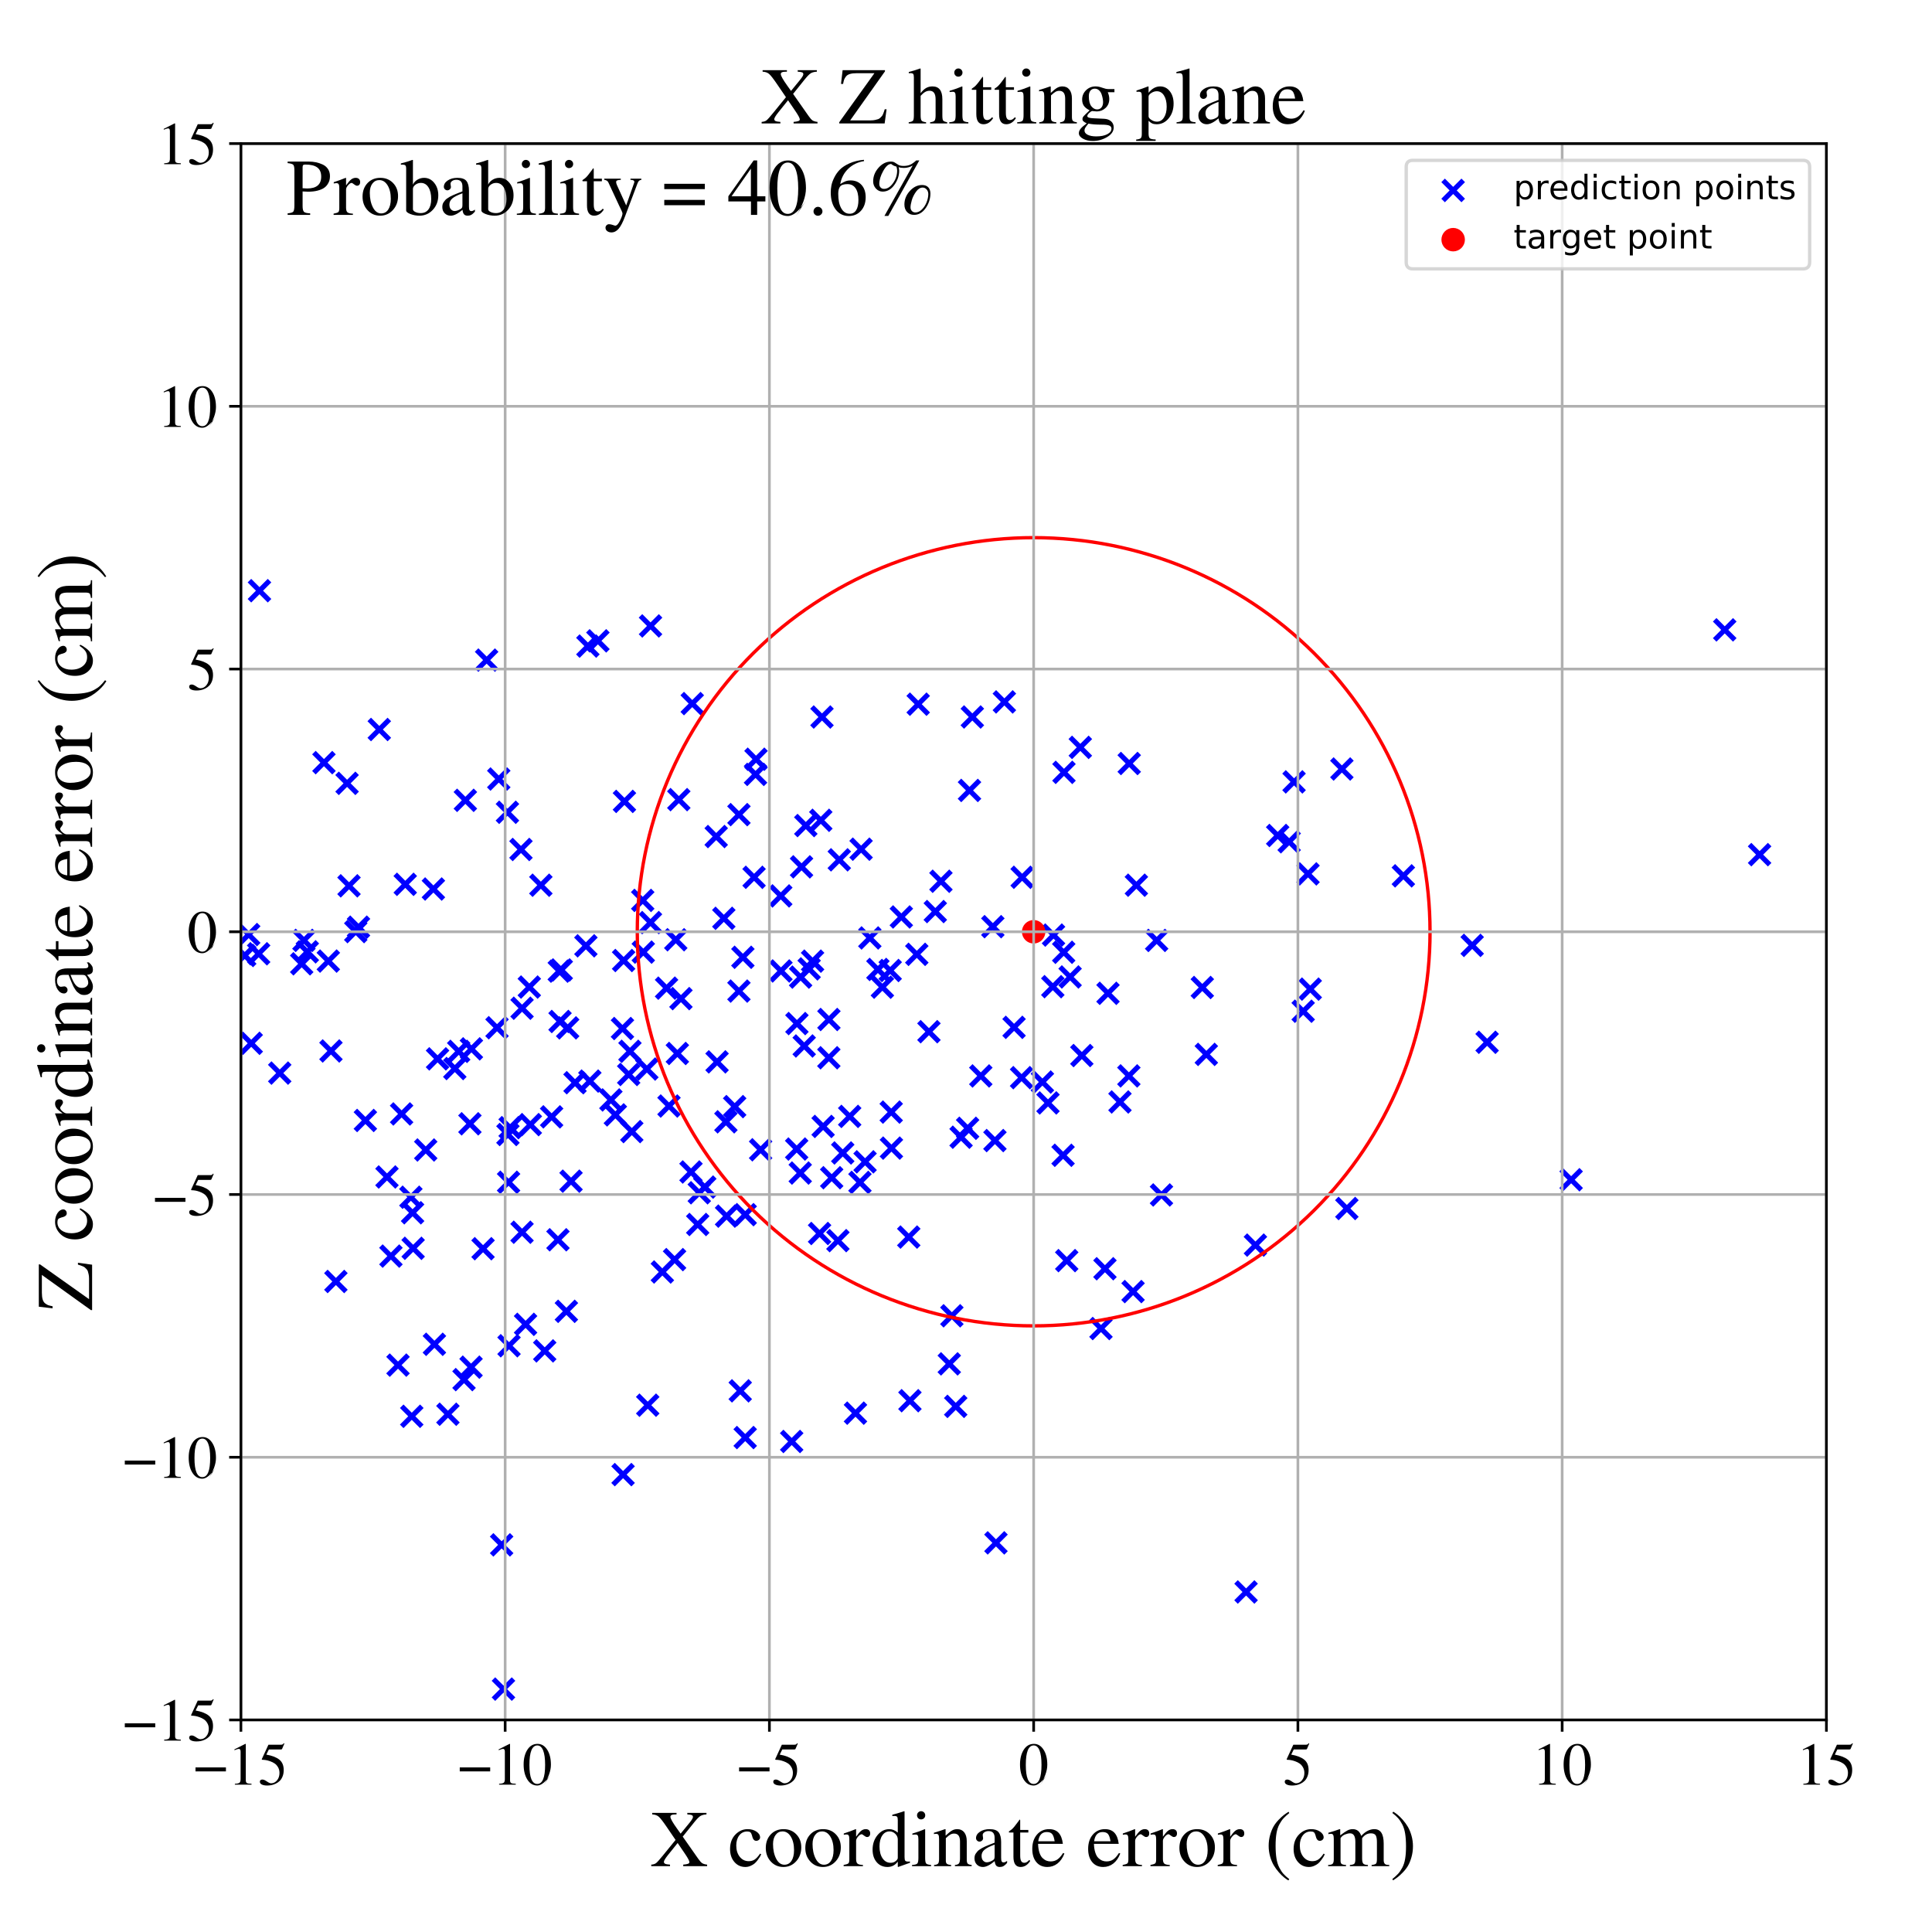<?xml version="1.0" encoding="utf-8" standalone="no"?>
<!DOCTYPE svg PUBLIC "-//W3C//DTD SVG 1.1//EN"
  "http://www.w3.org/Graphics/SVG/1.1/DTD/svg11.dtd">
<!-- Created with matplotlib (https://matplotlib.org/) -->
<svg height="576pt" version="1.1" viewBox="0 0 576 576" width="576pt" xmlns="http://www.w3.org/2000/svg" xmlns:xlink="http://www.w3.org/1999/xlink">
 <defs>
  <style type="text/css">
*{stroke-linecap:butt;stroke-linejoin:round;}
  </style>
 </defs>
 <g id="figure_1">
  <g id="patch_1">
   <path d="M 0 576 
L 576 576 
L 576 0 
L 0 0 
z
" style="fill:#ffffff;"/>
  </g>
  <g id="axes_1">
   <g id="patch_2">
    <path d="M 71.822 512.784 
L 544.52 512.784 
L 544.52 42.802 
L 71.822 42.802 
z
" style="fill:#ffffff;"/>
   </g>
   <g id="PathCollection_1">
    <defs>
     <path d="M -3 3 
L 3 -3 
M -3 -3 
L 3 3 
" id="mb4c011b38c" style="stroke:#0000ff;stroke-width:1.5;"/>
    </defs>
    <g clip-path="url(#ped8d617aca)">
     <use style="fill:#0000ff;stroke:#0000ff;stroke-width:1.5;" x="186.171" xlink:href="#mb4c011b38c" y="238.927"/>
     <use style="fill:#0000ff;stroke:#0000ff;stroke-width:1.5;" x="59.847" xlink:href="#mb4c011b38c" y="264.735"/>
     <use style="fill:#0000ff;stroke:#0000ff;stroke-width:1.5;" x="42.743" xlink:href="#mb4c011b38c" y="421.963"/>
     <use style="fill:#0000ff;stroke:#0000ff;stroke-width:1.5;" x="261.73" xlink:href="#mb4c011b38c" y="289.031"/>
     <use style="fill:#0000ff;stroke:#0000ff;stroke-width:1.5;" x="296.627" xlink:href="#mb4c011b38c" y="340.043"/>
     <use style="fill:#0000ff;stroke:#0000ff;stroke-width:1.5;" x="400.065" xlink:href="#mb4c011b38c" y="229.267"/>
     <use style="fill:#0000ff;stroke:#0000ff;stroke-width:1.5;" x="183.463" xlink:href="#mb4c011b38c" y="332.384"/>
     <use style="fill:#0000ff;stroke:#0000ff;stroke-width:1.5;" x="256.724" xlink:href="#mb4c011b38c" y="253.174"/>
     <use style="fill:#0000ff;stroke:#0000ff;stroke-width:1.5;" x="380.927" xlink:href="#mb4c011b38c" y="249.086"/>
     <use style="fill:#0000ff;stroke:#0000ff;stroke-width:1.5;" x="133.543" xlink:href="#mb4c011b38c" y="421.633"/>
     <use style="fill:#0000ff;stroke:#0000ff;stroke-width:1.5;" x="329.426" xlink:href="#mb4c011b38c" y="378.255"/>
     <use style="fill:#0000ff;stroke:#0000ff;stroke-width:1.5;" x="201.116" xlink:href="#mb4c011b38c" y="375.536"/>
     <use style="fill:#0000ff;stroke:#0000ff;stroke-width:1.5;" x="418.393" xlink:href="#mb4c011b38c" y="261.122"/>
     <use style="fill:#0000ff;stroke:#0000ff;stroke-width:1.5;" x="193.951" xlink:href="#mb4c011b38c" y="186.614"/>
     <use style="fill:#0000ff;stroke:#0000ff;stroke-width:1.5;" x="-1" xlink:href="#mb4c011b38c" y="282.867"/>
     <use style="fill:#0000ff;stroke:#0000ff;stroke-width:1.5;" x="-1" xlink:href="#mb4c011b38c" y="330.774"/>
     <use style="fill:#0000ff;stroke:#0000ff;stroke-width:1.5;" x="284.938" xlink:href="#mb4c011b38c" y="419.291"/>
     <use style="fill:#0000ff;stroke:#0000ff;stroke-width:1.5;" x="244.345" xlink:href="#mb4c011b38c" y="367.75"/>
     <use style="fill:#0000ff;stroke:#0000ff;stroke-width:1.5;" x="337.808" xlink:href="#mb4c011b38c" y="385.067"/>
     <use style="fill:#0000ff;stroke:#0000ff;stroke-width:1.5;" x="251.252" xlink:href="#mb4c011b38c" y="343.736"/>
     <use style="fill:#0000ff;stroke:#0000ff;stroke-width:1.5;" x="289.889" xlink:href="#mb4c011b38c" y="213.759"/>
     <use style="fill:#0000ff;stroke:#0000ff;stroke-width:1.5;" x="68.638" xlink:href="#mb4c011b38c" y="389.42"/>
     <use style="fill:#0000ff;stroke:#0000ff;stroke-width:1.5;" x="215.799" xlink:href="#mb4c011b38c" y="273.786"/>
     <use style="fill:#0000ff;stroke:#0000ff;stroke-width:1.5;" x="296.935" xlink:href="#mb4c011b38c" y="459.985"/>
     <use style="fill:#0000ff;stroke:#0000ff;stroke-width:1.5;" x="192.847" xlink:href="#mb4c011b38c" y="318.719"/>
     <use style="fill:#0000ff;stroke:#0000ff;stroke-width:1.5;" x="59.359" xlink:href="#mb4c011b38c" y="278.652"/>
     <use style="fill:#0000ff;stroke:#0000ff;stroke-width:1.5;" x="44.454" xlink:href="#mb4c011b38c" y="301.808"/>
     <use style="fill:#0000ff;stroke:#0000ff;stroke-width:1.5;" x="296.002" xlink:href="#mb4c011b38c" y="276.277"/>
     <use style="fill:#0000ff;stroke:#0000ff;stroke-width:1.5;" x="236.036" xlink:href="#mb4c011b38c" y="429.758"/>
     <use style="fill:#0000ff;stroke:#0000ff;stroke-width:1.5;" x="273.75" xlink:href="#mb4c011b38c" y="209.944"/>
     <use style="fill:#0000ff;stroke:#0000ff;stroke-width:1.5;" x="138.345" xlink:href="#mb4c011b38c" y="411.314"/>
     <use style="fill:#0000ff;stroke:#0000ff;stroke-width:1.5;" x="-1" xlink:href="#mb4c011b38c" y="341.063"/>
     <use style="fill:#0000ff;stroke:#0000ff;stroke-width:1.5;" x="-1" xlink:href="#mb4c011b38c" y="338.002"/>
     <use style="fill:#0000ff;stroke:#0000ff;stroke-width:1.5;" x="51.249" xlink:href="#mb4c011b38c" y="336.838"/>
     <use style="fill:#0000ff;stroke:#0000ff;stroke-width:1.5;" x="283.788" xlink:href="#mb4c011b38c" y="392.284"/>
     <use style="fill:#0000ff;stroke:#0000ff;stroke-width:1.5;" x="149.562" xlink:href="#mb4c011b38c" y="460.583"/>
     <use style="fill:#0000ff;stroke:#0000ff;stroke-width:1.5;" x="240.24" xlink:href="#mb4c011b38c" y="246.13"/>
     <use style="fill:#0000ff;stroke:#0000ff;stroke-width:1.5;" x="-1" xlink:href="#mb4c011b38c" y="388.541"/>
     <use style="fill:#0000ff;stroke:#0000ff;stroke-width:1.5;" x="-1" xlink:href="#mb4c011b38c" y="390.214"/>
     <use style="fill:#0000ff;stroke:#0000ff;stroke-width:1.5;" x="247.958" xlink:href="#mb4c011b38c" y="351.12"/>
     <use style="fill:#0000ff;stroke:#0000ff;stroke-width:1.5;" x="292.41" xlink:href="#mb4c011b38c" y="320.778"/>
     <use style="fill:#0000ff;stroke:#0000ff;stroke-width:1.5;" x="116.55" xlink:href="#mb4c011b38c" y="374.487"/>
     <use style="fill:#0000ff;stroke:#0000ff;stroke-width:1.5;" x="61.592" xlink:href="#mb4c011b38c" y="202.83"/>
     <use style="fill:#0000ff;stroke:#0000ff;stroke-width:1.5;" x="-1" xlink:href="#mb4c011b38c" y="282.394"/>
     <use style="fill:#0000ff;stroke:#0000ff;stroke-width:1.5;" x="-1" xlink:href="#mb4c011b38c" y="325.568"/>
     <use style="fill:#0000ff;stroke:#0000ff;stroke-width:1.5;" x="265.767" xlink:href="#mb4c011b38c" y="342.293"/>
     <use style="fill:#0000ff;stroke:#0000ff;stroke-width:1.5;" x="77.113" xlink:href="#mb4c011b38c" y="284.35"/>
     <use style="fill:#0000ff;stroke:#0000ff;stroke-width:1.5;" x="178.257" xlink:href="#mb4c011b38c" y="191.059"/>
     <use style="fill:#0000ff;stroke:#0000ff;stroke-width:1.5;" x="157.806" xlink:href="#mb4c011b38c" y="294.275"/>
     <use style="fill:#0000ff;stroke:#0000ff;stroke-width:1.5;" x="140.545" xlink:href="#mb4c011b38c" y="312.703"/>
     <use style="fill:#0000ff;stroke:#0000ff;stroke-width:1.5;" x="-1" xlink:href="#mb4c011b38c" y="386.861"/>
     <use style="fill:#0000ff;stroke:#0000ff;stroke-width:1.5;" x="-1" xlink:href="#mb4c011b38c" y="389.587"/>
     <use style="fill:#0000ff;stroke:#0000ff;stroke-width:1.5;" x="100.144" xlink:href="#mb4c011b38c" y="382.056"/>
     <use style="fill:#0000ff;stroke:#0000ff;stroke-width:1.5;" x="273.332" xlink:href="#mb4c011b38c" y="284.522"/>
     <use style="fill:#0000ff;stroke:#0000ff;stroke-width:1.5;" x="151.626" xlink:href="#mb4c011b38c" y="352.47"/>
     <use style="fill:#0000ff;stroke:#0000ff;stroke-width:1.5;" x="148.704" xlink:href="#mb4c011b38c" y="232.254"/>
     <use style="fill:#0000ff;stroke:#0000ff;stroke-width:1.5;" x="314.097" xlink:href="#mb4c011b38c" y="278.78"/>
     <use style="fill:#0000ff;stroke:#0000ff;stroke-width:1.5;" x="67.022" xlink:href="#mb4c011b38c" y="345.944"/>
     <use style="fill:#0000ff;stroke:#0000ff;stroke-width:1.5;" x="255.05" xlink:href="#mb4c011b38c" y="421.313"/>
     <use style="fill:#0000ff;stroke:#0000ff;stroke-width:1.5;" x="185.922" xlink:href="#mb4c011b38c" y="286.365"/>
     <use style="fill:#0000ff;stroke:#0000ff;stroke-width:1.5;" x="39.834" xlink:href="#mb4c011b38c" y="336.3"/>
     <use style="fill:#0000ff;stroke:#0000ff;stroke-width:1.5;" x="268.722" xlink:href="#mb4c011b38c" y="273.38"/>
     <use style="fill:#0000ff;stroke:#0000ff;stroke-width:1.5;" x="104.056" xlink:href="#mb4c011b38c" y="264.096"/>
     <use style="fill:#0000ff;stroke:#0000ff;stroke-width:1.5;" x="241.237" xlink:href="#mb4c011b38c" y="288.863"/>
     <use style="fill:#0000ff;stroke:#0000ff;stroke-width:1.5;" x="224.818" xlink:href="#mb4c011b38c" y="261.558"/>
     <use style="fill:#0000ff;stroke:#0000ff;stroke-width:1.5;" x="242.258" xlink:href="#mb4c011b38c" y="286.551"/>
     <use style="fill:#0000ff;stroke:#0000ff;stroke-width:1.5;" x="72.957" xlink:href="#mb4c011b38c" y="284.864"/>
     <use style="fill:#0000ff;stroke:#0000ff;stroke-width:1.5;" x="206.388" xlink:href="#mb4c011b38c" y="209.765"/>
     <use style="fill:#0000ff;stroke:#0000ff;stroke-width:1.5;" x="390.637" xlink:href="#mb4c011b38c" y="294.893"/>
     <use style="fill:#0000ff;stroke:#0000ff;stroke-width:1.5;" x="152.087" xlink:href="#mb4c011b38c" y="336.194"/>
     <use style="fill:#0000ff;stroke:#0000ff;stroke-width:1.5;" x="199.451" xlink:href="#mb4c011b38c" y="329.747"/>
     <use style="fill:#0000ff;stroke:#0000ff;stroke-width:1.5;" x="328.242" xlink:href="#mb4c011b38c" y="396.087"/>
     <use style="fill:#0000ff;stroke:#0000ff;stroke-width:1.5;" x="256.382" xlink:href="#mb4c011b38c" y="352.518"/>
     <use style="fill:#0000ff;stroke:#0000ff;stroke-width:1.5;" x="191.618" xlink:href="#mb4c011b38c" y="268.445"/>
     <use style="fill:#0000ff;stroke:#0000ff;stroke-width:1.5;" x="161.249" xlink:href="#mb4c011b38c" y="263.916"/>
     <use style="fill:#0000ff;stroke:#0000ff;stroke-width:1.5;" x="30.098" xlink:href="#mb4c011b38c" y="379.473"/>
     <use style="fill:#0000ff;stroke:#0000ff;stroke-width:1.5;" x="123.005" xlink:href="#mb4c011b38c" y="361.568"/>
     <use style="fill:#0000ff;stroke:#0000ff;stroke-width:1.5;" x="208.015" xlink:href="#mb4c011b38c" y="365.064"/>
     <use style="fill:#0000ff;stroke:#0000ff;stroke-width:1.5;" x="108.935" xlink:href="#mb4c011b38c" y="334.05"/>
     <use style="fill:#0000ff;stroke:#0000ff;stroke-width:1.5;" x="164.462" xlink:href="#mb4c011b38c" y="332.979"/>
     <use style="fill:#0000ff;stroke:#0000ff;stroke-width:1.5;" x="232.829" xlink:href="#mb4c011b38c" y="289.481"/>
     <use style="fill:#0000ff;stroke:#0000ff;stroke-width:1.5;" x="96.582" xlink:href="#mb4c011b38c" y="227.372"/>
     <use style="fill:#0000ff;stroke:#0000ff;stroke-width:1.5;" x="288.484" xlink:href="#mb4c011b38c" y="336.386"/>
     <use style="fill:#0000ff;stroke:#0000ff;stroke-width:1.5;" x="187.434" xlink:href="#mb4c011b38c" y="320.344"/>
     <use style="fill:#0000ff;stroke:#0000ff;stroke-width:1.5;" x="208.479" xlink:href="#mb4c011b38c" y="355.609"/>
     <use style="fill:#0000ff;stroke:#0000ff;stroke-width:1.5;" x="-1" xlink:href="#mb4c011b38c" y="278.988"/>
     <use style="fill:#0000ff;stroke:#0000ff;stroke-width:1.5;" x="-1" xlink:href="#mb4c011b38c" y="294.249"/>
     <use style="fill:#0000ff;stroke:#0000ff;stroke-width:1.5;" x="155.641" xlink:href="#mb4c011b38c" y="367.375"/>
     <use style="fill:#0000ff;stroke:#0000ff;stroke-width:1.5;" x="239.761" xlink:href="#mb4c011b38c" y="311.843"/>
     <use style="fill:#0000ff;stroke:#0000ff;stroke-width:1.5;" x="232.776" xlink:href="#mb4c011b38c" y="267.104"/>
     <use style="fill:#0000ff;stroke:#0000ff;stroke-width:1.5;" x="89.951" xlink:href="#mb4c011b38c" y="287.344"/>
     <use style="fill:#0000ff;stroke:#0000ff;stroke-width:1.5;" x="238.582" xlink:href="#mb4c011b38c" y="349.727"/>
     <use style="fill:#0000ff;stroke:#0000ff;stroke-width:1.5;" x="385.806" xlink:href="#mb4c011b38c" y="233.106"/>
     <use style="fill:#0000ff;stroke:#0000ff;stroke-width:1.5;" x="220.301" xlink:href="#mb4c011b38c" y="295.476"/>
     <use style="fill:#0000ff;stroke:#0000ff;stroke-width:1.5;" x="524.602" xlink:href="#mb4c011b38c" y="254.801"/>
     <use style="fill:#0000ff;stroke:#0000ff;stroke-width:1.5;" x="187.81" xlink:href="#mb4c011b38c" y="313.434"/>
     <use style="fill:#0000ff;stroke:#0000ff;stroke-width:1.5;" x="358.452" xlink:href="#mb4c011b38c" y="294.405"/>
     <use style="fill:#0000ff;stroke:#0000ff;stroke-width:1.5;" x="174.674" xlink:href="#mb4c011b38c" y="281.984"/>
     <use style="fill:#0000ff;stroke:#0000ff;stroke-width:1.5;" x="74.146" xlink:href="#mb4c011b38c" y="278.625"/>
     <use style="fill:#0000ff;stroke:#0000ff;stroke-width:1.5;" x="220.691" xlink:href="#mb4c011b38c" y="414.662"/>
     <use style="fill:#0000ff;stroke:#0000ff;stroke-width:1.5;" x="384.346" xlink:href="#mb4c011b38c" y="250.959"/>
     <use style="fill:#0000ff;stroke:#0000ff;stroke-width:1.5;" x="322.536" xlink:href="#mb4c011b38c" y="314.695"/>
     <use style="fill:#0000ff;stroke:#0000ff;stroke-width:1.5;" x="468.416" xlink:href="#mb4c011b38c" y="351.725"/>
     <use style="fill:#0000ff;stroke:#0000ff;stroke-width:1.5;" x="216.417" xlink:href="#mb4c011b38c" y="334.455"/>
     <use style="fill:#0000ff;stroke:#0000ff;stroke-width:1.5;" x="310.78" xlink:href="#mb4c011b38c" y="322.599"/>
     <use style="fill:#0000ff;stroke:#0000ff;stroke-width:1.5;" x="244.705" xlink:href="#mb4c011b38c" y="244.563"/>
     <use style="fill:#0000ff;stroke:#0000ff;stroke-width:1.5;" x="253.326" xlink:href="#mb4c011b38c" y="332.839"/>
     <use style="fill:#0000ff;stroke:#0000ff;stroke-width:1.5;" x="-1" xlink:href="#mb4c011b38c" y="336.24"/>
     <use style="fill:#0000ff;stroke:#0000ff;stroke-width:1.5;" x="-1" xlink:href="#mb4c011b38c" y="320.271"/>
     <use style="fill:#0000ff;stroke:#0000ff;stroke-width:1.5;" x="250.221" xlink:href="#mb4c011b38c" y="256.345"/>
     <use style="fill:#0000ff;stroke:#0000ff;stroke-width:1.5;" x="46.006" xlink:href="#mb4c011b38c" y="423.267"/>
     <use style="fill:#0000ff;stroke:#0000ff;stroke-width:1.5;" x="130.452" xlink:href="#mb4c011b38c" y="315.687"/>
     <use style="fill:#0000ff;stroke:#0000ff;stroke-width:1.5;" x="167.342" xlink:href="#mb4c011b38c" y="289.176"/>
     <use style="fill:#0000ff;stroke:#0000ff;stroke-width:1.5;" x="120.821" xlink:href="#mb4c011b38c" y="263.65"/>
     <use style="fill:#0000ff;stroke:#0000ff;stroke-width:1.5;" x="155.648" xlink:href="#mb4c011b38c" y="300.587"/>
     <use style="fill:#0000ff;stroke:#0000ff;stroke-width:1.5;" x="443.368" xlink:href="#mb4c011b38c" y="310.738"/>
     <use style="fill:#0000ff;stroke:#0000ff;stroke-width:1.5;" x="169.244" xlink:href="#mb4c011b38c" y="306.448"/>
     <use style="fill:#0000ff;stroke:#0000ff;stroke-width:1.5;" x="185.578" xlink:href="#mb4c011b38c" y="306.638"/>
     <use style="fill:#0000ff;stroke:#0000ff;stroke-width:1.5;" x="222.173" xlink:href="#mb4c011b38c" y="362.132"/>
     <use style="fill:#0000ff;stroke:#0000ff;stroke-width:1.5;" x="238.697" xlink:href="#mb4c011b38c" y="291.308"/>
     <use style="fill:#0000ff;stroke:#0000ff;stroke-width:1.5;" x="193.93" xlink:href="#mb4c011b38c" y="275.054"/>
     <use style="fill:#0000ff;stroke:#0000ff;stroke-width:1.5;" x="-1" xlink:href="#mb4c011b38c" y="267.204"/>
     <use style="fill:#0000ff;stroke:#0000ff;stroke-width:1.5;" x="-1" xlink:href="#mb4c011b38c" y="300.714"/>
     <use style="fill:#0000ff;stroke:#0000ff;stroke-width:1.5;" x="122.501" xlink:href="#mb4c011b38c" y="356.941"/>
     <use style="fill:#0000ff;stroke:#0000ff;stroke-width:1.5;" x="91.623" xlink:href="#mb4c011b38c" y="283.774"/>
     <use style="fill:#0000ff;stroke:#0000ff;stroke-width:1.5;" x="106.881" xlink:href="#mb4c011b38c" y="276.426"/>
     <use style="fill:#0000ff;stroke:#0000ff;stroke-width:1.5;" x="17.579" xlink:href="#mb4c011b38c" y="301.527"/>
     <use style="fill:#0000ff;stroke:#0000ff;stroke-width:1.5;" x="118.662" xlink:href="#mb4c011b38c" y="406.991"/>
     <use style="fill:#0000ff;stroke:#0000ff;stroke-width:1.5;" x="333.904" xlink:href="#mb4c011b38c" y="328.536"/>
     <use style="fill:#0000ff;stroke:#0000ff;stroke-width:1.5;" x="313.881" xlink:href="#mb4c011b38c" y="294.164"/>
     <use style="fill:#0000ff;stroke:#0000ff;stroke-width:1.5;" x="221.478" xlink:href="#mb4c011b38c" y="285.405"/>
     <use style="fill:#0000ff;stroke:#0000ff;stroke-width:1.5;" x="213.529" xlink:href="#mb4c011b38c" y="249.404"/>
     <use style="fill:#0000ff;stroke:#0000ff;stroke-width:1.5;" x="289.044" xlink:href="#mb4c011b38c" y="235.657"/>
     <use style="fill:#0000ff;stroke:#0000ff;stroke-width:1.5;" x="259.33" xlink:href="#mb4c011b38c" y="279.635"/>
     <use style="fill:#0000ff;stroke:#0000ff;stroke-width:1.5;" x="122.763" xlink:href="#mb4c011b38c" y="422.251"/>
     <use style="fill:#0000ff;stroke:#0000ff;stroke-width:1.5;" x="193.114" xlink:href="#mb4c011b38c" y="418.941"/>
     <use style="fill:#0000ff;stroke:#0000ff;stroke-width:1.5;" x="318.032" xlink:href="#mb4c011b38c" y="375.837"/>
     <use style="fill:#0000ff;stroke:#0000ff;stroke-width:1.5;" x="226.769" xlink:href="#mb4c011b38c" y="342.791"/>
     <use style="fill:#0000ff;stroke:#0000ff;stroke-width:1.5;" x="257.91" xlink:href="#mb4c011b38c" y="346.38"/>
     <use style="fill:#0000ff;stroke:#0000ff;stroke-width:1.5;" x="185.762" xlink:href="#mb4c011b38c" y="439.635"/>
     <use style="fill:#0000ff;stroke:#0000ff;stroke-width:1.5;" x="247.106" xlink:href="#mb4c011b38c" y="315.359"/>
     <use style="fill:#0000ff;stroke:#0000ff;stroke-width:1.5;" x="338.797" xlink:href="#mb4c011b38c" y="263.91"/>
     <use style="fill:#0000ff;stroke:#0000ff;stroke-width:1.5;" x="17.434" xlink:href="#mb4c011b38c" y="261.737"/>
     <use style="fill:#0000ff;stroke:#0000ff;stroke-width:1.5;" x="162.404" xlink:href="#mb4c011b38c" y="402.749"/>
     <use style="fill:#0000ff;stroke:#0000ff;stroke-width:1.5;" x="202.378" xlink:href="#mb4c011b38c" y="238.398"/>
     <use style="fill:#0000ff;stroke:#0000ff;stroke-width:1.5;" x="-1" xlink:href="#mb4c011b38c" y="200.793"/>
     <use style="fill:#0000ff;stroke:#0000ff;stroke-width:1.5;" x="-1" xlink:href="#mb4c011b38c" y="208.956"/>
     <use style="fill:#0000ff;stroke:#0000ff;stroke-width:1.5;" x="31.795" xlink:href="#mb4c011b38c" y="311.016"/>
     <use style="fill:#0000ff;stroke:#0000ff;stroke-width:1.5;" x="336.556" xlink:href="#mb4c011b38c" y="320.766"/>
     <use style="fill:#0000ff;stroke:#0000ff;stroke-width:1.5;" x="249.811" xlink:href="#mb4c011b38c" y="369.878"/>
     <use style="fill:#0000ff;stroke:#0000ff;stroke-width:1.5;" x="322.083" xlink:href="#mb4c011b38c" y="222.82"/>
     <use style="fill:#0000ff;stroke:#0000ff;stroke-width:1.5;" x="150.107" xlink:href="#mb4c011b38c" y="503.583"/>
     <use style="fill:#0000ff;stroke:#0000ff;stroke-width:1.5;" x="140.099" xlink:href="#mb4c011b38c" y="335.045"/>
     <use style="fill:#0000ff;stroke:#0000ff;stroke-width:1.5;" x="135.596" xlink:href="#mb4c011b38c" y="318.569"/>
     <use style="fill:#0000ff;stroke:#0000ff;stroke-width:1.5;" x="197.473" xlink:href="#mb4c011b38c" y="379.225"/>
     <use style="fill:#0000ff;stroke:#0000ff;stroke-width:1.5;" x="151.762" xlink:href="#mb4c011b38c" y="401.215"/>
     <use style="fill:#0000ff;stroke:#0000ff;stroke-width:1.5;" x="103.476" xlink:href="#mb4c011b38c" y="233.54"/>
     <use style="fill:#0000ff;stroke:#0000ff;stroke-width:1.5;" x="175.273" xlink:href="#mb4c011b38c" y="192.62"/>
     <use style="fill:#0000ff;stroke:#0000ff;stroke-width:1.5;" x="247.131" xlink:href="#mb4c011b38c" y="303.949"/>
     <use style="fill:#0000ff;stroke:#0000ff;stroke-width:1.5;" x="170.25" xlink:href="#mb4c011b38c" y="352.151"/>
     <use style="fill:#0000ff;stroke:#0000ff;stroke-width:1.5;" x="225.394" xlink:href="#mb4c011b38c" y="226.354"/>
     <use style="fill:#0000ff;stroke:#0000ff;stroke-width:1.5;" x="-1" xlink:href="#mb4c011b38c" y="280.089"/>
     <use style="fill:#0000ff;stroke:#0000ff;stroke-width:1.5;" x="-1" xlink:href="#mb4c011b38c" y="293.065"/>
     <use style="fill:#0000ff;stroke:#0000ff;stroke-width:1.5;" x="191.788" xlink:href="#mb4c011b38c" y="283.863"/>
     <use style="fill:#0000ff;stroke:#0000ff;stroke-width:1.5;" x="168.861" xlink:href="#mb4c011b38c" y="390.954"/>
     <use style="fill:#0000ff;stroke:#0000ff;stroke-width:1.5;" x="210.121" xlink:href="#mb4c011b38c" y="353.911"/>
     <use style="fill:#0000ff;stroke:#0000ff;stroke-width:1.5;" x="299.439" xlink:href="#mb4c011b38c" y="209.266"/>
     <use style="fill:#0000ff;stroke:#0000ff;stroke-width:1.5;" x="-1" xlink:href="#mb4c011b38c" y="363.353"/>
     <use style="fill:#0000ff;stroke:#0000ff;stroke-width:1.5;" x="-1" xlink:href="#mb4c011b38c" y="369.425"/>
     <use style="fill:#0000ff;stroke:#0000ff;stroke-width:1.5;" x="201.946" xlink:href="#mb4c011b38c" y="314.08"/>
     <use style="fill:#0000ff;stroke:#0000ff;stroke-width:1.5;" x="286.535" xlink:href="#mb4c011b38c" y="339.044"/>
     <use style="fill:#0000ff;stroke:#0000ff;stroke-width:1.5;" x="65.83" xlink:href="#mb4c011b38c" y="407.828"/>
     <use style="fill:#0000ff;stroke:#0000ff;stroke-width:1.5;" x="74.901" xlink:href="#mb4c011b38c" y="311.045"/>
     <use style="fill:#0000ff;stroke:#0000ff;stroke-width:1.5;" x="145.087" xlink:href="#mb4c011b38c" y="196.802"/>
     <use style="fill:#0000ff;stroke:#0000ff;stroke-width:1.5;" x="166.734" xlink:href="#mb4c011b38c" y="289.529"/>
     <use style="fill:#0000ff;stroke:#0000ff;stroke-width:1.5;" x="245.402" xlink:href="#mb4c011b38c" y="335.832"/>
     <use style="fill:#0000ff;stroke:#0000ff;stroke-width:1.5;" x="374.288" xlink:href="#mb4c011b38c" y="371.211"/>
     <use style="fill:#0000ff;stroke:#0000ff;stroke-width:1.5;" x="-1" xlink:href="#mb4c011b38c" y="249.096"/>
     <use style="fill:#0000ff;stroke:#0000ff;stroke-width:1.5;" x="-1" xlink:href="#mb4c011b38c" y="250.883"/>
     <use style="fill:#0000ff;stroke:#0000ff;stroke-width:1.5;" x="175.86" xlink:href="#mb4c011b38c" y="322.312"/>
     <use style="fill:#0000ff;stroke:#0000ff;stroke-width:1.5;" x="401.546" xlink:href="#mb4c011b38c" y="360.299"/>
     <use style="fill:#0000ff;stroke:#0000ff;stroke-width:1.5;" x="346.281" xlink:href="#mb4c011b38c" y="356.26"/>
     <use style="fill:#0000ff;stroke:#0000ff;stroke-width:1.5;" x="171.433" xlink:href="#mb4c011b38c" y="322.795"/>
     <use style="fill:#0000ff;stroke:#0000ff;stroke-width:1.5;" x="27.106" xlink:href="#mb4c011b38c" y="367.14"/>
     <use style="fill:#0000ff;stroke:#0000ff;stroke-width:1.5;" x="283.017" xlink:href="#mb4c011b38c" y="406.617"/>
     <use style="fill:#0000ff;stroke:#0000ff;stroke-width:1.5;" x="15.713" xlink:href="#mb4c011b38c" y="399.405"/>
     <use style="fill:#0000ff;stroke:#0000ff;stroke-width:1.5;" x="198.73" xlink:href="#mb4c011b38c" y="294.602"/>
     <use style="fill:#0000ff;stroke:#0000ff;stroke-width:1.5;" x="156.693" xlink:href="#mb4c011b38c" y="394.835"/>
     <use style="fill:#0000ff;stroke:#0000ff;stroke-width:1.5;" x="276.952" xlink:href="#mb4c011b38c" y="307.586"/>
     <use style="fill:#0000ff;stroke:#0000ff;stroke-width:1.5;" x="155.319" xlink:href="#mb4c011b38c" y="253.259"/>
     <use style="fill:#0000ff;stroke:#0000ff;stroke-width:1.5;" x="270.935" xlink:href="#mb4c011b38c" y="368.815"/>
     <use style="fill:#0000ff;stroke:#0000ff;stroke-width:1.5;" x="213.786" xlink:href="#mb4c011b38c" y="316.582"/>
     <use style="fill:#0000ff;stroke:#0000ff;stroke-width:1.5;" x="216.618" xlink:href="#mb4c011b38c" y="362.571"/>
     <use style="fill:#0000ff;stroke:#0000ff;stroke-width:1.5;" x="-1" xlink:href="#mb4c011b38c" y="311.115"/>
     <use style="fill:#0000ff;stroke:#0000ff;stroke-width:1.5;" x="-1" xlink:href="#mb4c011b38c" y="307.485"/>
     <use style="fill:#0000ff;stroke:#0000ff;stroke-width:1.5;" x="83.4" xlink:href="#mb4c011b38c" y="319.927"/>
     <use style="fill:#0000ff;stroke:#0000ff;stroke-width:1.5;" x="265.401" xlink:href="#mb4c011b38c" y="289.339"/>
     <use style="fill:#0000ff;stroke:#0000ff;stroke-width:1.5;" x="201.472" xlink:href="#mb4c011b38c" y="280.175"/>
     <use style="fill:#0000ff;stroke:#0000ff;stroke-width:1.5;" x="388.528" xlink:href="#mb4c011b38c" y="301.482"/>
     <use style="fill:#0000ff;stroke:#0000ff;stroke-width:1.5;" x="106.07" xlink:href="#mb4c011b38c" y="277.743"/>
     <use style="fill:#0000ff;stroke:#0000ff;stroke-width:1.5;" x="359.651" xlink:href="#mb4c011b38c" y="314.352"/>
     <use style="fill:#0000ff;stroke:#0000ff;stroke-width:1.5;" x="302.331" xlink:href="#mb4c011b38c" y="306.291"/>
     <use style="fill:#0000ff;stroke:#0000ff;stroke-width:1.5;" x="138.745" xlink:href="#mb4c011b38c" y="238.605"/>
     <use style="fill:#0000ff;stroke:#0000ff;stroke-width:1.5;" x="188.363" xlink:href="#mb4c011b38c" y="337.367"/>
     <use style="fill:#0000ff;stroke:#0000ff;stroke-width:1.5;" x="126.926" xlink:href="#mb4c011b38c" y="342.852"/>
     <use style="fill:#0000ff;stroke:#0000ff;stroke-width:1.5;" x="-1" xlink:href="#mb4c011b38c" y="284.787"/>
     <use style="fill:#0000ff;stroke:#0000ff;stroke-width:1.5;" x="-1" xlink:href="#mb4c011b38c" y="344.146"/>
     <use style="fill:#0000ff;stroke:#0000ff;stroke-width:1.5;" x="14.829" xlink:href="#mb4c011b38c" y="384.24"/>
     <use style="fill:#0000ff;stroke:#0000ff;stroke-width:1.5;" x="64.346" xlink:href="#mb4c011b38c" y="279.71"/>
     <use style="fill:#0000ff;stroke:#0000ff;stroke-width:1.5;" x="514.206" xlink:href="#mb4c011b38c" y="187.783"/>
     <use style="fill:#0000ff;stroke:#0000ff;stroke-width:1.5;" x="98.673" xlink:href="#mb4c011b38c" y="313.332"/>
     <use style="fill:#0000ff;stroke:#0000ff;stroke-width:1.5;" x="158.11" xlink:href="#mb4c011b38c" y="335.289"/>
     <use style="fill:#0000ff;stroke:#0000ff;stroke-width:1.5;" x="113.079" xlink:href="#mb4c011b38c" y="217.492"/>
     <use style="fill:#0000ff;stroke:#0000ff;stroke-width:1.5;" x="-1" xlink:href="#mb4c011b38c" y="282.203"/>
     <use style="fill:#0000ff;stroke:#0000ff;stroke-width:1.5;" x="-1" xlink:href="#mb4c011b38c" y="328.322"/>
     <use style="fill:#0000ff;stroke:#0000ff;stroke-width:1.5;" x="237.59" xlink:href="#mb4c011b38c" y="305.159"/>
     <use style="fill:#0000ff;stroke:#0000ff;stroke-width:1.5;" x="115.374" xlink:href="#mb4c011b38c" y="350.899"/>
     <use style="fill:#0000ff;stroke:#0000ff;stroke-width:1.5;" x="271.284" xlink:href="#mb4c011b38c" y="417.602"/>
     <use style="fill:#0000ff;stroke:#0000ff;stroke-width:1.5;" x="238.972" xlink:href="#mb4c011b38c" y="258.441"/>
     <use style="fill:#0000ff;stroke:#0000ff;stroke-width:1.5;" x="237.52" xlink:href="#mb4c011b38c" y="342.572"/>
     <use style="fill:#0000ff;stroke:#0000ff;stroke-width:1.5;" x="278.849" xlink:href="#mb4c011b38c" y="271.768"/>
     <use style="fill:#0000ff;stroke:#0000ff;stroke-width:1.5;" x="-1" xlink:href="#mb4c011b38c" y="336.53"/>
     <use style="fill:#0000ff;stroke:#0000ff;stroke-width:1.5;" x="-1" xlink:href="#mb4c011b38c" y="347.423"/>
     <use style="fill:#0000ff;stroke:#0000ff;stroke-width:1.5;" x="312.443" xlink:href="#mb4c011b38c" y="328.823"/>
     <use style="fill:#0000ff;stroke:#0000ff;stroke-width:1.5;" x="330.337" xlink:href="#mb4c011b38c" y="296.141"/>
     <use style="fill:#0000ff;stroke:#0000ff;stroke-width:1.5;" x="280.531" xlink:href="#mb4c011b38c" y="262.734"/>
     <use style="fill:#0000ff;stroke:#0000ff;stroke-width:1.5;" x="166.967" xlink:href="#mb4c011b38c" y="304.539"/>
     <use style="fill:#0000ff;stroke:#0000ff;stroke-width:1.5;" x="225.245" xlink:href="#mb4c011b38c" y="230.877"/>
     <use style="fill:#0000ff;stroke:#0000ff;stroke-width:1.5;" x="182.126" xlink:href="#mb4c011b38c" y="327.931"/>
     <use style="fill:#0000ff;stroke:#0000ff;stroke-width:1.5;" x="203.013" xlink:href="#mb4c011b38c" y="297.725"/>
     <use style="fill:#0000ff;stroke:#0000ff;stroke-width:1.5;" x="319.042" xlink:href="#mb4c011b38c" y="291.267"/>
     <use style="fill:#0000ff;stroke:#0000ff;stroke-width:1.5;" x="336.662" xlink:href="#mb4c011b38c" y="227.626"/>
     <use style="fill:#0000ff;stroke:#0000ff;stroke-width:1.5;" x="222.173" xlink:href="#mb4c011b38c" y="428.589"/>
     <use style="fill:#0000ff;stroke:#0000ff;stroke-width:1.5;" x="148.181" xlink:href="#mb4c011b38c" y="306.402"/>
     <use style="fill:#0000ff;stroke:#0000ff;stroke-width:1.5;" x="151.289" xlink:href="#mb4c011b38c" y="242.172"/>
     <use style="fill:#0000ff;stroke:#0000ff;stroke-width:1.5;" x="219.034" xlink:href="#mb4c011b38c" y="329.925"/>
     <use style="fill:#0000ff;stroke:#0000ff;stroke-width:1.5;" x="317.21" xlink:href="#mb4c011b38c" y="230.266"/>
     <use style="fill:#0000ff;stroke:#0000ff;stroke-width:1.5;" x="151.436" xlink:href="#mb4c011b38c" y="338.236"/>
     <use style="fill:#0000ff;stroke:#0000ff;stroke-width:1.5;" x="245.068" xlink:href="#mb4c011b38c" y="213.767"/>
     <use style="fill:#0000ff;stroke:#0000ff;stroke-width:1.5;" x="438.915" xlink:href="#mb4c011b38c" y="281.855"/>
     <use style="fill:#0000ff;stroke:#0000ff;stroke-width:1.5;" x="263.072" xlink:href="#mb4c011b38c" y="294.318"/>
     <use style="fill:#0000ff;stroke:#0000ff;stroke-width:1.5;" x="265.705" xlink:href="#mb4c011b38c" y="331.555"/>
     <use style="fill:#0000ff;stroke:#0000ff;stroke-width:1.5;" x="136.757" xlink:href="#mb4c011b38c" y="313.447"/>
     <use style="fill:#0000ff;stroke:#0000ff;stroke-width:1.5;" x="52.995" xlink:href="#mb4c011b38c" y="363.071"/>
     <use style="fill:#0000ff;stroke:#0000ff;stroke-width:1.5;" x="123.174" xlink:href="#mb4c011b38c" y="372.165"/>
     <use style="fill:#0000ff;stroke:#0000ff;stroke-width:1.5;" x="77.363" xlink:href="#mb4c011b38c" y="176.108"/>
     <use style="fill:#0000ff;stroke:#0000ff;stroke-width:1.5;" x="119.737" xlink:href="#mb4c011b38c" y="332.107"/>
     <use style="fill:#0000ff;stroke:#0000ff;stroke-width:1.5;" x="28.037" xlink:href="#mb4c011b38c" y="252.735"/>
     <use style="fill:#0000ff;stroke:#0000ff;stroke-width:1.5;" x="129.517" xlink:href="#mb4c011b38c" y="400.782"/>
     <use style="fill:#0000ff;stroke:#0000ff;stroke-width:1.5;" x="304.569" xlink:href="#mb4c011b38c" y="321.288"/>
     <use style="fill:#0000ff;stroke:#0000ff;stroke-width:1.5;" x="129.212" xlink:href="#mb4c011b38c" y="265.048"/>
     <use style="fill:#0000ff;stroke:#0000ff;stroke-width:1.5;" x="206.009" xlink:href="#mb4c011b38c" y="349.411"/>
     <use style="fill:#0000ff;stroke:#0000ff;stroke-width:1.5;" x="344.843" xlink:href="#mb4c011b38c" y="280.375"/>
     <use style="fill:#0000ff;stroke:#0000ff;stroke-width:1.5;" x="144.017" xlink:href="#mb4c011b38c" y="372.284"/>
     <use style="fill:#0000ff;stroke:#0000ff;stroke-width:1.5;" x="220.305" xlink:href="#mb4c011b38c" y="242.87"/>
     <use style="fill:#0000ff;stroke:#0000ff;stroke-width:1.5;" x="67.795" xlink:href="#mb4c011b38c" y="320.612"/>
     <use style="fill:#0000ff;stroke:#0000ff;stroke-width:1.5;" x="304.738" xlink:href="#mb4c011b38c" y="261.551"/>
     <use style="fill:#0000ff;stroke:#0000ff;stroke-width:1.5;" x="316.941" xlink:href="#mb4c011b38c" y="344.432"/>
     <use style="fill:#0000ff;stroke:#0000ff;stroke-width:1.5;" x="97.887" xlink:href="#mb4c011b38c" y="286.531"/>
     <use style="fill:#0000ff;stroke:#0000ff;stroke-width:1.5;" x="317.131" xlink:href="#mb4c011b38c" y="283.909"/>
     <use style="fill:#0000ff;stroke:#0000ff;stroke-width:1.5;" x="389.973" xlink:href="#mb4c011b38c" y="260.536"/>
     <use style="fill:#0000ff;stroke:#0000ff;stroke-width:1.5;" x="140.442" xlink:href="#mb4c011b38c" y="407.601"/>
     <use style="fill:#0000ff;stroke:#0000ff;stroke-width:1.5;" x="90.619" xlink:href="#mb4c011b38c" y="280.366"/>
     <use style="fill:#0000ff;stroke:#0000ff;stroke-width:1.5;" x="371.502" xlink:href="#mb4c011b38c" y="474.627"/>
     <use style="fill:#0000ff;stroke:#0000ff;stroke-width:1.5;" x="166.348" xlink:href="#mb4c011b38c" y="369.619"/>
    </g>
   </g>
   <g id="PathCollection_2">
    <defs>
     <path d="M 0 3 
C 0.796 3 1.559 2.684 2.121 2.121 
C 2.684 1.559 3 0.796 3 0 
C 3 -0.796 2.684 -1.559 2.121 -2.121 
C 1.559 -2.684 0.796 -3 0 -3 
C -0.796 -3 -1.559 -2.684 -2.121 -2.121 
C -2.684 -1.559 -3 -0.796 -3 0 
C -3 0.796 -2.684 1.559 -2.121 2.121 
C -1.559 2.684 -0.796 3 0 3 
z
" id="m6845df8ab5" style="stroke:#ff0000;"/>
    </defs>
    <g clip-path="url(#ped8d617aca)">
     <use style="fill:#ff0000;stroke:#ff0000;" x="308.171" xlink:href="#m6845df8ab5" y="277.793"/>
    </g>
   </g>
   <g id="patch_3">
    <path clip-path="url(#ped8d617aca)" d="M 308.171 395.288 
C 339.511 395.288 369.572 382.908 391.733 360.875 
C 413.894 338.841 426.346 308.953 426.346 277.793 
C 426.346 246.633 413.894 216.745 391.733 194.711 
C 369.572 172.677 339.511 160.297 308.171 160.297 
C 276.831 160.297 246.77 172.677 224.609 194.711 
C 202.448 216.745 189.997 246.633 189.997 277.793 
C 189.997 308.953 202.448 338.841 224.609 360.875 
C 246.77 382.908 276.831 395.288 308.171 395.288 
z
" style="fill:none;stroke:#ff0000;stroke-linejoin:miter;"/>
   </g>
   <g id="matplotlib.axis_1">
    <g id="xtick_1">
     <g id="line2d_1">
      <path clip-path="url(#ped8d617aca)" d="M 71.822 512.784 
L 71.822 42.802 
" style="fill:none;stroke:#b0b0b0;stroke-linecap:square;stroke-width:0.8;"/>
     </g>
     <g id="line2d_2">
      <defs>
       <path d="M 0 0 
L 0 3.5 
" id="ma3125ac2c3" style="stroke:#000000;stroke-width:0.8;"/>
      </defs>
      <g>
       <use style="stroke:#000000;stroke-width:0.8;" x="71.822" xlink:href="#ma3125ac2c3" y="512.784"/>
      </g>
     </g>
     <g id="text_1">
      <!-- −15 -->
      <defs>
       <path d="M 3 22 
L 3 28.594 
L 53.406 28.594 
L 53.406 22 
z
" id="FreeSerif-8722"/>
       <path d="M 18.297 59.297 
Q 16.5 59.297 11.094 57.094 
L 11.094 58.5 
L 29.094 67.594 
L 29.906 67.406 
L 29.906 7.406 
Q 29.906 3.797 31.703 2.688 
Q 33.5 1.594 39.406 1.5 
L 39.406 0 
L 11.797 0 
L 11.797 1.5 
Q 17.406 1.703 19.344 3.141 
Q 21.297 4.594 21.297 9.297 
L 21.297 54.594 
Q 21.297 59.297 18.297 59.297 
z
" id="FreeSerif-49"/>
       <path d="M 35.703 19.406 
Q 35.703 24.703 33.344 28.797 
Q 31 32.906 27.641 35.156 
Q 24.297 37.406 20.141 38.844 
Q 16 40.297 12.953 40.75 
Q 9.906 41.203 7.594 41.203 
Q 6.406 41.203 6.406 42 
Q 6.406 42.297 6.5 42.5 
L 17.406 66.203 
L 38.297 66.203 
Q 39.906 66.203 40.844 66.703 
Q 41.797 67.203 42.906 68.797 
L 43.797 68.094 
L 40 59.203 
Q 39.594 58.297 37.703 58.297 
L 18.094 58.297 
L 13.906 49.797 
Q 28.5 47.203 35.594 41.344 
Q 42.703 35.5 42.703 24.203 
Q 42.703 18.297 40.844 13.688 
Q 39 9.094 36.141 6.297 
Q 33.297 3.5 29.547 1.703 
Q 25.797 -0.094 22.344 -0.75 
Q 18.906 -1.406 15.406 -1.406 
Q 9.797 -1.406 6.5 0.25 
Q 3.203 1.906 3.203 4.797 
Q 3.203 8.5 7.5 8.5 
Q 10.297 8.5 14.75 5.391 
Q 19.203 2.297 21.797 2.297 
Q 27.703 2.297 31.703 7.25 
Q 35.703 12.203 35.703 19.406 
z
" id="FreeSerif-53"/>
      </defs>
      <g transform="translate(57.746 532.077)scale(0.18 -0.18)">
       <use xlink:href="#FreeSerif-8722"/>
       <use x="56.4" xlink:href="#FreeSerif-49"/>
       <use x="106.4" xlink:href="#FreeSerif-53"/>
      </g>
     </g>
    </g>
    <g id="xtick_2">
     <g id="line2d_3">
      <path clip-path="url(#ped8d617aca)" d="M 150.605 512.784 
L 150.605 42.802 
" style="fill:none;stroke:#b0b0b0;stroke-linecap:square;stroke-width:0.8;"/>
     </g>
     <g id="line2d_4">
      <g>
       <use style="stroke:#000000;stroke-width:0.8;" x="150.605" xlink:href="#ma3125ac2c3" y="512.784"/>
      </g>
     </g>
     <g id="text_2">
      <!-- −10 -->
      <defs>
       <path d="M 47.594 17.797 
Q 35.203 -1.406 25 -1.406 
Q 14.797 -1.406 8.594 8.391 
Q 2.406 18.203 2.406 33.594 
Q 2.406 48.094 8.594 57.844 
Q 14.797 67.594 25.406 67.594 
Q 35.203 67.594 41.391 58 
Q 47.594 48.406 47.594 33 
Q 47.594 17.797 35.203 -1.406 
z
M 25.094 65 
Q 12 65 12 32.703 
Q 12 1.203 25 1.203 
Q 38 1.203 38 32.797 
Q 38 48.5 34.703 56.75 
Q 31.406 65 25.094 65 
z
" id="FreeSerif-48"/>
      </defs>
      <g transform="translate(136.529 532.077)scale(0.18 -0.18)">
       <use xlink:href="#FreeSerif-8722"/>
       <use x="56.4" xlink:href="#FreeSerif-49"/>
       <use x="106.4" xlink:href="#FreeSerif-48"/>
      </g>
     </g>
    </g>
    <g id="xtick_3">
     <g id="line2d_5">
      <path clip-path="url(#ped8d617aca)" d="M 229.388 512.784 
L 229.388 42.802 
" style="fill:none;stroke:#b0b0b0;stroke-linecap:square;stroke-width:0.8;"/>
     </g>
     <g id="line2d_6">
      <g>
       <use style="stroke:#000000;stroke-width:0.8;" x="229.388" xlink:href="#ma3125ac2c3" y="512.784"/>
      </g>
     </g>
     <g id="text_3">
      <!-- −5 -->
      <g transform="translate(219.812 532.077)scale(0.18 -0.18)">
       <use xlink:href="#FreeSerif-8722"/>
       <use x="56.4" xlink:href="#FreeSerif-53"/>
      </g>
     </g>
    </g>
    <g id="xtick_4">
     <g id="line2d_7">
      <path clip-path="url(#ped8d617aca)" d="M 308.171 512.784 
L 308.171 42.802 
" style="fill:none;stroke:#b0b0b0;stroke-linecap:square;stroke-width:0.8;"/>
     </g>
     <g id="line2d_8">
      <g>
       <use style="stroke:#000000;stroke-width:0.8;" x="308.171" xlink:href="#ma3125ac2c3" y="512.784"/>
      </g>
     </g>
     <g id="text_4">
      <!-- 0 -->
      <g transform="translate(303.671 532.077)scale(0.18 -0.18)">
       <use xlink:href="#FreeSerif-48"/>
      </g>
     </g>
    </g>
    <g id="xtick_5">
     <g id="line2d_9">
      <path clip-path="url(#ped8d617aca)" d="M 386.954 512.784 
L 386.954 42.802 
" style="fill:none;stroke:#b0b0b0;stroke-linecap:square;stroke-width:0.8;"/>
     </g>
     <g id="line2d_10">
      <g>
       <use style="stroke:#000000;stroke-width:0.8;" x="386.954" xlink:href="#ma3125ac2c3" y="512.784"/>
      </g>
     </g>
     <g id="text_5">
      <!-- 5 -->
      <g transform="translate(382.454 532.077)scale(0.18 -0.18)">
       <use xlink:href="#FreeSerif-53"/>
      </g>
     </g>
    </g>
    <g id="xtick_6">
     <g id="line2d_11">
      <path clip-path="url(#ped8d617aca)" d="M 465.737 512.784 
L 465.737 42.802 
" style="fill:none;stroke:#b0b0b0;stroke-linecap:square;stroke-width:0.8;"/>
     </g>
     <g id="line2d_12">
      <g>
       <use style="stroke:#000000;stroke-width:0.8;" x="465.737" xlink:href="#ma3125ac2c3" y="512.784"/>
      </g>
     </g>
     <g id="text_6">
      <!-- 10 -->
      <g transform="translate(456.737 532.077)scale(0.18 -0.18)">
       <use xlink:href="#FreeSerif-49"/>
       <use x="50" xlink:href="#FreeSerif-48"/>
      </g>
     </g>
    </g>
    <g id="xtick_7">
     <g id="line2d_13">
      <path clip-path="url(#ped8d617aca)" d="M 544.52 512.784 
L 544.52 42.802 
" style="fill:none;stroke:#b0b0b0;stroke-linecap:square;stroke-width:0.8;"/>
     </g>
     <g id="line2d_14">
      <g>
       <use style="stroke:#000000;stroke-width:0.8;" x="544.52" xlink:href="#ma3125ac2c3" y="512.784"/>
      </g>
     </g>
     <g id="text_7">
      <!-- 15 -->
      <g transform="translate(535.52 532.077)scale(0.18 -0.18)">
       <use xlink:href="#FreeSerif-49"/>
       <use x="50" xlink:href="#FreeSerif-53"/>
      </g>
     </g>
    </g>
    <g id="text_8">
     <!-- X coordinate error (cm) -->
     <defs>
      <path d="M 69.594 66.203 
L 69.594 64.297 
Q 64.703 64 62.047 62.344 
Q 59.406 60.703 54.703 54.906 
L 40.094 36.703 
L 59.297 9.297 
Q 62.297 5 64.297 3.703 
Q 66.297 2.406 70.406 1.906 
L 70.406 0 
L 40.703 0 
L 40.703 1.906 
Q 44.797 2.297 46.594 2.938 
Q 48.406 3.594 48.406 5 
Q 48.406 7.203 43.297 14.797 
L 33.797 28.797 
L 21.906 14 
Q 16.703 7.5 16.703 5.406 
Q 16.703 3.703 18.297 2.953 
Q 19.906 2.203 24.297 1.906 
L 24.297 0 
L 1 0 
L 1 1.906 
Q 4.906 2.203 7 3.797 
Q 9.094 5.406 15.5 13.297 
L 31.203 32.594 
L 20.297 48.594 
Q 13.297 58.906 10.25 61.5 
Q 7.203 64.094 2.203 64.297 
L 2.203 66.203 
L 32.406 66.203 
L 32.406 64.297 
L 29.594 64.203 
Q 24.797 64.094 24.797 61.297 
Q 24.797 58.094 33.297 46.297 
L 37.5 40.406 
L 48.797 54.203 
Q 52.797 59.203 52.797 61.094 
Q 52.797 62.797 51.344 63.438 
Q 49.906 64.094 45.797 64.297 
L 45.797 66.203 
z
" id="FreeSerif-88"/>
      <path id="FreeSerif-32"/>
      <path d="M 2.5 21.297 
Q 2.5 32.406 9.047 39.203 
Q 15.594 46 24.406 46 
Q 30.703 46 35.25 42.953 
Q 39.797 39.906 39.797 35.703 
Q 39.797 34 38.391 32.75 
Q 37 31.5 35 31.5 
Q 31.594 31.5 30.297 36.094 
L 29.703 38.297 
Q 28.906 41.094 27.703 42.094 
Q 26.5 43.094 23.797 43.094 
Q 17.703 43.094 13.953 38.25 
Q 10.203 33.406 10.203 25.703 
Q 10.203 17.094 14.547 11.641 
Q 18.906 6.203 25.703 6.203 
Q 30 6.203 33.094 8.25 
Q 36.203 10.297 39.797 15.594 
L 41.203 14.703 
Q 40.203 12.703 39.453 11.391 
Q 38.703 10.094 36.75 7.5 
Q 34.797 4.906 32.891 3.297 
Q 31 1.703 27.891 0.344 
Q 24.797 -1 21.5 -1 
Q 13.203 -1 7.844 5.25 
Q 2.5 11.5 2.5 21.297 
z
" id="FreeSerif-99"/>
      <path d="M 24.594 46 
Q 34.203 46 40.391 39.594 
Q 46.594 33.203 46.594 23.406 
Q 46.594 13 40.188 6 
Q 33.797 -1 24.391 -1 
Q 15 -1 8.75 5.75 
Q 2.5 12.5 2.5 22.594 
Q 2.5 32.906 8.641 39.453 
Q 14.797 46 24.594 46 
z
M 11.5 27.5 
Q 11.5 16.797 15.391 9.297 
Q 19.297 1.797 25.594 1.797 
Q 31.203 1.797 34.391 6.594 
Q 37.594 11.406 37.594 19.906 
Q 37.594 30.203 33.594 36.703 
Q 29.594 43.203 23.297 43.203 
Q 18 43.203 14.75 38.891 
Q 11.5 34.594 11.5 27.5 
z
" id="FreeSerif-111"/>
      <path d="M 30.094 36.203 
Q 28.594 36.203 26.391 37.953 
Q 24.203 39.703 23.5 39.703 
Q 21.5 39.703 19 36.797 
Q 16.5 33.906 16.5 31.5 
L 16.5 9 
Q 16.5 4.703 18.203 3.203 
Q 19.906 1.703 25 1.5 
L 25 0 
L 1 0 
L 1 1.5 
Q 5.797 2.406 6.938 3.5 
Q 8.094 4.594 8.094 8.406 
L 8.094 33.406 
Q 8.094 36.703 7.344 38.047 
Q 6.594 39.406 4.703 39.406 
Q 3.094 39.406 1.203 39 
L 1.203 40.594 
Q 9.203 43.203 16 46 
L 16.5 45.797 
L 16.5 36.594 
Q 20.203 41.906 22.797 43.953 
Q 25.406 46 28.5 46 
Q 31.094 46 32.547 44.594 
Q 34 43.203 34 40.703 
Q 34 38.594 32.953 37.391 
Q 31.906 36.203 30.094 36.203 
z
" id="FreeSerif-114"/>
      <path d="M 34.203 -1 
L 33.797 -0.703 
L 33.797 5.703 
Q 29 -1 21 -1 
Q 12.703 -1 7.594 4.953 
Q 2.5 10.906 2.5 20.5 
Q 2.5 31.094 8.594 38.547 
Q 14.703 46 23.297 46 
Q 28.703 46 33.797 41.703 
L 33.797 57.297 
Q 33.797 60.406 32.891 61.406 
Q 32 62.406 29.203 62.406 
Q 27.797 62.406 27 62.297 
L 27 63.906 
Q 36.094 66.297 41.703 68.297 
L 42.203 68.094 
L 42.203 11.406 
Q 42.203 7.906 43.047 6.797 
Q 43.906 5.703 46.594 5.703 
Q 47.094 5.703 48.906 5.797 
L 48.906 4.203 
z
M 24.906 4.203 
Q 28.703 4.203 31.25 6.344 
Q 33.797 8.5 33.797 10.203 
L 33.797 33.203 
Q 33.797 37.203 30.688 40.203 
Q 27.594 43.203 23.594 43.203 
Q 17.906 43.203 14.5 38.094 
Q 11.094 33 11.094 24.5 
Q 11.094 15.297 14.891 9.75 
Q 18.703 4.203 24.906 4.203 
z
" id="FreeSerif-100"/>
      <path d="M 6.203 39.297 
Q 4 39.297 2 39 
L 2 40.5 
Q 9 42.5 17.5 46 
L 17.906 45.703 
L 17.906 10.203 
Q 17.906 4.797 19.156 3.344 
Q 20.406 1.906 25.297 1.5 
L 25.297 0 
L 1.594 0 
L 1.594 1.5 
Q 6.797 1.797 8.141 3.297 
Q 9.5 4.797 9.5 10.203 
L 9.5 33.406 
Q 9.5 36.703 8.75 38 
Q 8 39.297 6.203 39.297 
z
M 12.797 68.297 
Q 15 68.297 16.5 66.797 
Q 18 65.297 18 63.203 
Q 18 61 16.5 59.547 
Q 15 58.094 12.797 58.094 
Q 10.703 58.094 9.25 59.594 
Q 7.797 61.094 7.797 63.188 
Q 7.797 65.297 9.297 66.797 
Q 10.797 68.297 12.797 68.297 
z
" id="FreeSerif-105"/>
      <path d="M 1 39.797 
L 1 41.5 
Q 8.406 43.703 14.797 46 
L 15.5 45.797 
L 15.5 37.906 
Q 20.594 42.703 23.547 44.344 
Q 26.5 46 30 46 
Q 35.5 46 38.641 42.047 
Q 41.797 38.094 41.797 31 
L 41.797 8.094 
Q 41.797 4.406 43 3.156 
Q 44.203 1.906 47.906 1.5 
L 47.906 0 
L 27.094 0 
L 27.094 1.5 
Q 30.906 1.797 32.156 3.5 
Q 33.406 5.203 33.406 9.906 
L 33.406 30.797 
Q 33.406 40.5 26.094 40.5 
Q 23.594 40.5 21.5 39.344 
Q 19.406 38.203 15.797 34.797 
L 15.797 6.703 
Q 15.797 4 17.188 2.891 
Q 18.594 1.797 22.406 1.5 
L 22.406 0 
L 1.203 0 
L 1.203 1.5 
Q 5 1.797 6.203 3.25 
Q 7.406 4.703 7.406 9 
L 7.406 33.797 
Q 7.406 37.5 6.594 38.844 
Q 5.797 40.203 3.703 40.203 
Q 1.797 40.203 1 39.797 
z
" id="FreeSerif-110"/>
      <path d="M 2.5 9.703 
Q 2.5 11.5 2.891 13.047 
Q 3.297 14.594 4.297 15.938 
Q 5.297 17.297 6.188 18.391 
Q 7.094 19.5 8.891 20.641 
Q 10.703 21.797 11.891 22.547 
Q 13.094 23.297 15.547 24.344 
Q 18 25.406 19.297 25.953 
Q 20.594 26.5 23.391 27.594 
Q 26.203 28.703 27.5 29.203 
L 27.5 35.297 
Q 27.5 43.594 19.906 43.594 
Q 16.906 43.594 14.797 42.141 
Q 12.703 40.703 12.703 38.703 
Q 12.703 37.906 12.953 36.5 
Q 13.203 35.094 13.203 34.703 
Q 13.203 33 11.844 31.75 
Q 10.5 30.5 8.703 30.5 
Q 7 30.5 5.703 31.797 
Q 4.406 33.094 4.406 34.797 
Q 4.406 39.5 9.25 42.75 
Q 14.094 46 21.203 46 
Q 29.406 46 32.5 42.047 
Q 35.594 38.094 35.594 30 
L 35.594 10.5 
Q 35.594 7.203 36.25 5.953 
Q 36.906 4.703 38.594 4.703 
Q 40.703 4.703 43 6.594 
L 43 4 
Q 40.406 1.094 38.453 0.047 
Q 36.5 -1 34 -1 
Q 30.906 -1 29.453 0.703 
Q 28 2.406 27.594 6.297 
Q 19 -1 13 -1 
Q 8.406 -1 5.453 2 
Q 2.5 5 2.5 9.703 
z
M 27.5 12.297 
L 27.5 26.797 
Q 18.5 23.5 14.891 20.391 
Q 11.297 17.297 11.297 12.906 
Q 11.297 8.797 13.297 6.797 
Q 15.297 4.797 17.594 4.797 
Q 21 4.797 24.906 7.094 
Q 26.5 8 27 9 
Q 27.5 10 27.5 12.297 
z
" id="FreeSerif-97"/>
      <path d="M 25.906 45 
L 25.906 41.797 
L 15.797 41.797 
L 15.797 13.203 
Q 15.797 8.5 17 6.344 
Q 18.203 4.203 21 4.203 
Q 24.094 4.203 27 7.703 
L 28.297 6.594 
Q 23.5 -1 16.297 -1 
Q 7.406 -1 7.406 11.703 
L 7.406 41.797 
L 2.094 41.797 
Q 1.703 42.094 1.703 42.5 
Q 1.703 43 2 43.297 
Q 2.297 43.594 3.141 44.141 
Q 4 44.703 5.203 45.641 
Q 6.406 46.594 8.5 49.094 
Q 10.594 51.594 13.094 55.094 
Q 14.703 57.406 15.094 57.906 
Q 15.797 57.906 15.797 56.594 
L 15.797 45 
z
" id="FreeSerif-116"/>
      <path d="M 9.703 27.703 
Q 9.906 21.406 11.406 16.844 
Q 12.906 12.297 15.297 10.047 
Q 17.703 7.797 20.141 6.844 
Q 22.594 5.906 25.297 5.906 
Q 30.094 5.906 33.641 8.297 
Q 37.203 10.703 40.797 16.406 
L 42.406 15.703 
Q 39.297 7.594 33.797 3.297 
Q 28.297 -1 21.203 -1 
Q 12.594 -1 7.547 5.047 
Q 2.5 11.094 2.5 21.406 
Q 2.5 32.5 8.344 39.25 
Q 14.203 46 23.406 46 
Q 31 46 35.203 41.453 
Q 39.406 36.906 40.5 27.703 
z
M 9.906 30.906 
L 30.297 30.906 
Q 29.297 37.406 27.188 39.906 
Q 25.094 42.406 20.5 42.406 
Q 11.5 42.406 9.906 30.906 
z
" id="FreeSerif-101"/>
      <path d="M 29.203 -17.703 
Q 26.594 -16.094 23.797 -13.844 
Q 21 -11.594 17.453 -7.594 
Q 13.906 -3.594 11.203 0.953 
Q 8.5 5.5 6.641 11.891 
Q 4.797 18.297 4.797 25.203 
Q 4.797 32.406 6.641 38.844 
Q 8.5 45.297 11 49.547 
Q 13.5 53.797 17.344 57.75 
Q 21.203 61.703 23.703 63.594 
Q 26.203 65.5 29.5 67.594 
L 30.406 66 
Q 26 62.406 23.297 59.5 
Q 20.594 56.594 18.094 51.938 
Q 15.594 47.297 14.5 40.844 
Q 13.406 34.406 13.406 25.5 
Q 13.406 16.203 14.5 9.5 
Q 15.594 2.797 18.094 -1.953 
Q 20.594 -6.703 23.297 -9.703 
Q 26 -12.703 30.406 -16.094 
z
" id="FreeSerif-40"/>
      <path d="M 1.297 39.797 
L 1.297 41.5 
Q 8.5 43.5 15.297 46 
L 16 45.797 
L 16 38.297 
Q 22.203 43 25.203 44.5 
Q 28.203 46 31.5 46 
Q 39.406 46 42.094 37.594 
Q 49.906 46 58.406 46 
Q 70 46 70 28.203 
L 70 7.594 
Q 70 2 74.297 1.703 
L 76.906 1.5 
L 76.906 0 
L 55 0 
L 55 1.5 
Q 59.406 2 60.5 3.203 
Q 61.594 4.406 61.594 8.703 
L 61.594 29.797 
Q 61.594 36 60 38.391 
Q 58.406 40.797 54.094 40.797 
Q 47.5 40.797 43.203 34.703 
L 43.203 9.5 
Q 43.203 4.797 44.641 3.188 
Q 46.094 1.594 50.406 1.5 
L 50.406 0 
L 28 0 
L 28 1.5 
Q 32.297 1.797 33.547 3.094 
Q 34.797 4.406 34.797 8.594 
L 34.797 30.297 
Q 34.797 40.797 28.203 40.797 
Q 25.406 40.797 21.953 39.391 
Q 18.5 38 16.406 34.906 
L 16.406 6.703 
Q 16.406 3.797 17.797 2.75 
Q 19.203 1.703 23.203 1.5 
L 23.203 0 
L 1 0 
L 1 1.5 
Q 5.203 1.594 6.594 3 
Q 8 4.406 8 8.5 
L 8 33.797 
Q 8 37.406 7.25 38.797 
Q 6.5 40.203 4.5 40.203 
Q 3 40.203 1.297 39.797 
z
" id="FreeSerif-109"/>
      <path d="M 4.047 67.703 
Q 6.656 66.094 9.453 63.844 
Q 12.25 61.594 15.797 57.594 
Q 19.344 53.594 22.047 49.047 
Q 24.75 44.5 26.594 38.094 
Q 28.453 31.703 28.453 24.797 
Q 28.453 17.594 26.594 11.141 
Q 24.75 4.703 22.25 0.453 
Q 19.75 -3.797 15.891 -7.75 
Q 12.047 -11.703 9.547 -13.594 
Q 7.047 -15.5 3.75 -17.594 
L 2.844 -16 
Q 7.25 -12.406 9.953 -9.5 
Q 12.656 -6.594 15.156 -1.938 
Q 17.656 2.703 18.75 9.141 
Q 19.844 15.594 19.844 24.5 
Q 19.844 33.797 18.75 40.5 
Q 17.656 47.203 15.156 51.953 
Q 12.656 56.703 9.953 59.703 
Q 7.25 62.703 2.844 66.094 
z
" id="FreeSerif-41"/>
     </defs>
     <g transform="translate(193.922 556.375)scale(0.24 -0.24)">
      <use xlink:href="#FreeSerif-88"/>
      <use x="71.4" xlink:href="#FreeSerif-32"/>
      <use x="96.4" xlink:href="#FreeSerif-99"/>
      <use x="140.784" xlink:href="#FreeSerif-111"/>
      <use x="189.884" xlink:href="#FreeSerif-111"/>
      <use x="238.969" xlink:href="#FreeSerif-114"/>
      <use x="273.453" xlink:href="#FreeSerif-100"/>
      <use x="323.353" xlink:href="#FreeSerif-105"/>
      <use x="351.137" xlink:href="#FreeSerif-110"/>
      <use x="400.037" xlink:href="#FreeSerif-97"/>
      <use x="443.522" xlink:href="#FreeSerif-116"/>
      <use x="471.822" xlink:href="#FreeSerif-101"/>
      <use x="516.222" xlink:href="#FreeSerif-32"/>
      <use x="541.222" xlink:href="#FreeSerif-101"/>
      <use x="585.606" xlink:href="#FreeSerif-114"/>
      <use x="620.106" xlink:href="#FreeSerif-114"/>
      <use x="654.59" xlink:href="#FreeSerif-111"/>
      <use x="703.675" xlink:href="#FreeSerif-114"/>
      <use x="738.175" xlink:href="#FreeSerif-32"/>
      <use x="763.175" xlink:href="#FreeSerif-40"/>
      <use x="796.475" xlink:href="#FreeSerif-99"/>
      <use x="840.859" xlink:href="#FreeSerif-109"/>
      <use x="918.759" xlink:href="#FreeSerif-41"/>
     </g>
    </g>
   </g>
   <g id="matplotlib.axis_2">
    <g id="ytick_1">
     <g id="line2d_15">
      <path clip-path="url(#ped8d617aca)" d="M 71.822 512.784 
L 544.52 512.784 
" style="fill:none;stroke:#b0b0b0;stroke-linecap:square;stroke-width:0.8;"/>
     </g>
     <g id="line2d_16">
      <defs>
       <path d="M 0 0 
L -3.5 0 
" id="me0303aa428" style="stroke:#000000;stroke-width:0.8;"/>
      </defs>
      <g>
       <use style="stroke:#000000;stroke-width:0.8;" x="71.822" xlink:href="#me0303aa428" y="512.784"/>
      </g>
     </g>
     <g id="text_9">
      <!-- −15 -->
      <g transform="translate(36.669 518.931)scale(0.18 -0.18)">
       <use xlink:href="#FreeSerif-8722"/>
       <use x="56.4" xlink:href="#FreeSerif-49"/>
       <use x="106.4" xlink:href="#FreeSerif-53"/>
      </g>
     </g>
    </g>
    <g id="ytick_2">
     <g id="line2d_17">
      <path clip-path="url(#ped8d617aca)" d="M 71.822 434.454 
L 544.52 434.454 
" style="fill:none;stroke:#b0b0b0;stroke-linecap:square;stroke-width:0.8;"/>
     </g>
     <g id="line2d_18">
      <g>
       <use style="stroke:#000000;stroke-width:0.8;" x="71.822" xlink:href="#me0303aa428" y="434.454"/>
      </g>
     </g>
     <g id="text_10">
      <!-- −10 -->
      <g transform="translate(36.669 440.6)scale(0.18 -0.18)">
       <use xlink:href="#FreeSerif-8722"/>
       <use x="56.4" xlink:href="#FreeSerif-49"/>
       <use x="106.4" xlink:href="#FreeSerif-48"/>
      </g>
     </g>
    </g>
    <g id="ytick_3">
     <g id="line2d_19">
      <path clip-path="url(#ped8d617aca)" d="M 71.822 356.123 
L 544.52 356.123 
" style="fill:none;stroke:#b0b0b0;stroke-linecap:square;stroke-width:0.8;"/>
     </g>
     <g id="line2d_20">
      <g>
       <use style="stroke:#000000;stroke-width:0.8;" x="71.822" xlink:href="#me0303aa428" y="356.123"/>
      </g>
     </g>
     <g id="text_11">
      <!-- −5 -->
      <g transform="translate(45.669 362.27)scale(0.18 -0.18)">
       <use xlink:href="#FreeSerif-8722"/>
       <use x="56.4" xlink:href="#FreeSerif-53"/>
      </g>
     </g>
    </g>
    <g id="ytick_4">
     <g id="line2d_21">
      <path clip-path="url(#ped8d617aca)" d="M 71.822 277.793 
L 544.52 277.793 
" style="fill:none;stroke:#b0b0b0;stroke-linecap:square;stroke-width:0.8;"/>
     </g>
     <g id="line2d_22">
      <g>
       <use style="stroke:#000000;stroke-width:0.8;" x="71.822" xlink:href="#me0303aa428" y="277.793"/>
      </g>
     </g>
     <g id="text_12">
      <!-- 0 -->
      <g transform="translate(55.822 283.94)scale(0.18 -0.18)">
       <use xlink:href="#FreeSerif-48"/>
      </g>
     </g>
    </g>
    <g id="ytick_5">
     <g id="line2d_23">
      <path clip-path="url(#ped8d617aca)" d="M 71.822 199.462 
L 544.52 199.462 
" style="fill:none;stroke:#b0b0b0;stroke-linecap:square;stroke-width:0.8;"/>
     </g>
     <g id="line2d_24">
      <g>
       <use style="stroke:#000000;stroke-width:0.8;" x="71.822" xlink:href="#me0303aa428" y="199.462"/>
      </g>
     </g>
     <g id="text_13">
      <!-- 5 -->
      <g transform="translate(55.822 205.609)scale(0.18 -0.18)">
       <use xlink:href="#FreeSerif-53"/>
      </g>
     </g>
    </g>
    <g id="ytick_6">
     <g id="line2d_25">
      <path clip-path="url(#ped8d617aca)" d="M 71.822 121.132 
L 544.52 121.132 
" style="fill:none;stroke:#b0b0b0;stroke-linecap:square;stroke-width:0.8;"/>
     </g>
     <g id="line2d_26">
      <g>
       <use style="stroke:#000000;stroke-width:0.8;" x="71.822" xlink:href="#me0303aa428" y="121.132"/>
      </g>
     </g>
     <g id="text_14">
      <!-- 10 -->
      <g transform="translate(46.822 127.279)scale(0.18 -0.18)">
       <use xlink:href="#FreeSerif-49"/>
       <use x="50" xlink:href="#FreeSerif-48"/>
      </g>
     </g>
    </g>
    <g id="ytick_7">
     <g id="line2d_27">
      <path clip-path="url(#ped8d617aca)" d="M 71.822 42.802 
L 544.52 42.802 
" style="fill:none;stroke:#b0b0b0;stroke-linecap:square;stroke-width:0.8;"/>
     </g>
     <g id="line2d_28">
      <g>
       <use style="stroke:#000000;stroke-width:0.8;" x="71.822" xlink:href="#me0303aa428" y="42.802"/>
      </g>
     </g>
     <g id="text_15">
      <!-- 15 -->
      <g transform="translate(46.822 48.948)scale(0.18 -0.18)">
       <use xlink:href="#FreeSerif-49"/>
       <use x="50" xlink:href="#FreeSerif-53"/>
      </g>
     </g>
    </g>
    <g id="text_16">
     <!-- Z coordinate error (cm) -->
     <defs>
      <path d="M 40.297 3.797 
Q 43.094 3.797 45.391 4.297 
Q 47.703 4.797 49.25 5.297 
Q 50.797 5.797 52.141 7.188 
Q 53.5 8.594 54.141 9.297 
Q 54.797 10 55.594 12.047 
Q 56.406 14.094 56.594 14.688 
Q 56.797 15.297 57.5 17.594 
L 59.797 17.594 
L 57.406 0 
L 1 0 
L 1 1.5 
L 44.703 62.406 
L 22.594 62.406 
Q 17.5 62.406 14.203 61.406 
Q 10.906 60.406 9.25 58.203 
Q 7.594 56 7 54.203 
Q 6.406 52.406 5.797 49.094 
L 3.203 49.094 
L 5.203 66.203 
L 57.797 66.203 
L 57.797 64.703 
L 14.594 3.797 
z
" id="FreeSerif-90"/>
     </defs>
     <g transform="translate(27.46 390.829)rotate(-90)scale(0.24 -0.24)">
      <use xlink:href="#FreeSerif-90"/>
      <use x="61.3" xlink:href="#FreeSerif-32"/>
      <use x="86.3" xlink:href="#FreeSerif-99"/>
      <use x="130.684" xlink:href="#FreeSerif-111"/>
      <use x="179.784" xlink:href="#FreeSerif-111"/>
      <use x="228.869" xlink:href="#FreeSerif-114"/>
      <use x="263.353" xlink:href="#FreeSerif-100"/>
      <use x="313.253" xlink:href="#FreeSerif-105"/>
      <use x="341.037" xlink:href="#FreeSerif-110"/>
      <use x="389.937" xlink:href="#FreeSerif-97"/>
      <use x="433.422" xlink:href="#FreeSerif-116"/>
      <use x="461.722" xlink:href="#FreeSerif-101"/>
      <use x="506.122" xlink:href="#FreeSerif-32"/>
      <use x="531.122" xlink:href="#FreeSerif-101"/>
      <use x="575.506" xlink:href="#FreeSerif-114"/>
      <use x="610.006" xlink:href="#FreeSerif-114"/>
      <use x="644.49" xlink:href="#FreeSerif-111"/>
      <use x="693.575" xlink:href="#FreeSerif-114"/>
      <use x="728.075" xlink:href="#FreeSerif-32"/>
      <use x="753.075" xlink:href="#FreeSerif-40"/>
      <use x="786.375" xlink:href="#FreeSerif-99"/>
      <use x="830.759" xlink:href="#FreeSerif-109"/>
      <use x="908.659" xlink:href="#FreeSerif-41"/>
     </g>
    </g>
   </g>
   <g id="patch_4">
    <path d="M 71.822 512.784 
L 71.822 42.802 
" style="fill:none;stroke:#000000;stroke-linecap:square;stroke-linejoin:miter;stroke-width:0.8;"/>
   </g>
   <g id="patch_5">
    <path d="M 544.52 512.784 
L 544.52 42.802 
" style="fill:none;stroke:#000000;stroke-linecap:square;stroke-linejoin:miter;stroke-width:0.8;"/>
   </g>
   <g id="patch_6">
    <path d="M 71.822 512.784 
L 544.52 512.784 
" style="fill:none;stroke:#000000;stroke-linecap:square;stroke-linejoin:miter;stroke-width:0.8;"/>
   </g>
   <g id="patch_7">
    <path d="M 71.822 42.802 
L 544.52 42.802 
" style="fill:none;stroke:#000000;stroke-linecap:square;stroke-linejoin:miter;stroke-width:0.8;"/>
   </g>
   <g id="text_17">
    <!-- Probability = 40.6% -->
    <defs>
     <path d="M 54.094 48.094 
Q 54.094 45.5 53.5 43.094 
Q 52.906 40.703 51.156 38 
Q 49.406 35.297 46.5 33.344 
Q 43.594 31.406 38.594 30.094 
Q 33.594 28.797 27 28.797 
Q 24 28.797 20.094 29.094 
L 20.094 10.906 
Q 20.094 5.406 21.844 3.75 
Q 23.594 2.094 29.5 1.906 
L 29.5 0 
L 1.5 0 
L 1.5 1.906 
Q 7.203 2.406 8.547 4.047 
Q 9.906 5.703 9.906 12 
L 9.906 55.297 
Q 9.906 60.703 8.5 62.203 
Q 7.094 63.703 1.5 64.297 
L 1.5 66.203 
L 27.906 66.203 
Q 32.406 66.203 36.594 65.344 
Q 40.797 64.5 44.938 62.594 
Q 49.094 60.703 51.594 57 
Q 54.094 53.297 54.094 48.094 
z
M 20.094 59.094 
L 20.094 33.094 
Q 23.594 32.797 25.797 32.797 
Q 43.203 32.797 43.203 47.5 
Q 43.203 55.203 38.391 58.844 
Q 33.594 62.5 23.5 62.5 
Q 21.5 62.5 20.797 61.797 
Q 20.094 61.094 20.094 59.094 
z
" id="FreeSerif-80"/>
     <path d="M 16 68.094 
L 16 37.5 
Q 17.5 41.203 21.391 43.594 
Q 25.297 46 29.906 46 
Q 37.406 46 42.453 39.75 
Q 47.5 33.5 47.5 24.297 
Q 47.5 13.594 40.75 6.297 
Q 34 -1 24.094 -1 
Q 18.094 -1 12.844 1.047 
Q 7.594 3.094 7.594 5.406 
L 7.594 57.297 
Q 7.594 60.406 6.641 61.406 
Q 5.703 62.406 2.703 62.406 
Q 1.594 62.406 1 62.297 
L 1 63.906 
Q 8.703 65.797 15.5 68.297 
z
M 16 32.203 
L 16 7 
Q 16 5.094 18.891 3.641 
Q 21.797 2.203 25.703 2.203 
Q 31.906 2.203 35.297 6.797 
Q 38.703 11.406 38.703 19.703 
Q 38.703 28.797 35.25 34.25 
Q 31.797 39.703 25.906 39.703 
Q 22 39.703 19 37.391 
Q 16 35.094 16 32.203 
z
" id="FreeSerif-98"/>
     <path d="M 1 62.297 
L 1 63.906 
Q 10.906 66.297 16.906 68.297 
L 17.297 68.094 
L 17.297 8.406 
Q 17.297 4.297 18.641 3.047 
Q 20 1.797 24.797 1.5 
L 24.797 0 
L 1.203 0 
L 1.203 1.5 
Q 5.906 1.906 7.406 3.297 
Q 8.906 4.703 8.906 8.703 
L 8.906 56.406 
Q 8.906 59.906 8 61.203 
Q 7.094 62.5 4.703 62.5 
Q 2.703 62.5 1 62.297 
z
" id="FreeSerif-108"/>
     <path d="M 14.203 -13.406 
Q 17 -13.406 20.094 -7.203 
Q 23.203 -1 23.203 1.906 
Q 23.203 3.203 18.797 12 
L 5.594 40.406 
Q 4.406 43 0.5 43.594 
L 0.5 45 
L 21.094 45 
L 21.094 43.5 
Q 17.906 43.406 16.594 42.797 
Q 15.297 42.203 15.297 40.797 
Q 15.297 39.297 16.297 37 
L 27.797 11.703 
L 37.5 39.297 
Q 37.906 40.203 37.906 41 
Q 37.906 43.5 33.094 43.5 
L 33.094 45 
L 46.594 45 
L 46.594 43.5 
Q 44.797 43.297 43.75 42.344 
Q 42.703 41.406 41.797 39 
L 26.406 -1.797 
Q 22.406 -12.594 18.453 -17.188 
Q 14.5 -21.797 9.5 -21.797 
Q 6.297 -21.797 4.188 -20.141 
Q 2.094 -18.5 2.094 -16 
Q 2.094 -14.203 3.391 -12.891 
Q 4.703 -11.594 6.406 -11.594 
Q 8.594 -11.594 11.094 -12.5 
Q 13.594 -13.406 14.203 -13.406 
z
" id="FreeSerif-121"/>
     <path d="M 53.406 38.594 
L 53.406 32 
L 3 32 
L 3 38.594 
z
M 53.406 18.594 
L 53.406 12 
L 3 12 
L 3 18.594 
z
" id="FreeSerif-61"/>
     <path d="M 47.203 23.094 
L 47.203 16.703 
L 37 16.703 
L 37 0 
L 29.297 0 
L 29.297 16.703 
L 1.203 16.703 
L 1.203 23.094 
L 32.594 67.594 
L 37 67.594 
L 37 23.094 
z
M 29.203 23.094 
L 29.203 57.406 
L 5.203 23.094 
z
" id="FreeSerif-52"/>
     <path d="M 12.5 10 
Q 14.797 10 16.438 8.297 
Q 18.094 6.594 18.094 4.297 
Q 18.094 2.094 16.391 0.5 
Q 14.703 -1.094 12.406 -1.094 
Q 10.203 -1.094 8.594 0.5 
Q 7 2.094 7 4.297 
Q 7 6.594 8.641 8.297 
Q 10.297 10 12.5 10 
z
" id="FreeSerif-46"/>
     <path d="M 25.797 -1.406 
Q 15.703 -1.406 9.547 6.641 
Q 3.406 14.703 3.406 27.906 
Q 3.406 32 4.203 36.344 
Q 5 40.703 7.703 46.25 
Q 10.406 51.797 14.703 56.188 
Q 19 60.594 26.75 64.047 
Q 34.5 67.5 44.594 68.406 
L 44.797 66.797 
Q 33 64.906 25.094 57.25 
Q 17.203 49.594 15.203 38.297 
Q 19.906 41.094 22.297 41.938 
Q 24.703 42.797 28 42.797 
Q 36.594 42.797 41.688 37.141 
Q 46.797 31.5 46.797 21.906 
Q 46.797 11.594 40.938 5.094 
Q 35.094 -1.406 25.797 -1.406 
z
M 24.203 38.203 
Q 17.406 38.203 15.047 35.203 
Q 12.703 32.203 12.703 26.297 
Q 12.703 14.703 16.5 8.047 
Q 20.297 1.406 26.906 1.406 
Q 32.203 1.406 35 5.844 
Q 37.797 10.297 37.797 18.5 
Q 37.797 27.906 34.25 33.047 
Q 30.703 38.203 24.203 38.203 
z
" id="FreeSerif-54"/>
     <path d="M 66.906 37.094 
Q 71.797 37.094 74.5 34.297 
Q 77.203 31.5 77.203 26.406 
Q 77.203 20.594 74.891 14.891 
Q 72.594 9.203 68.594 5.094 
Q 63.5 0 56.906 0 
Q 51.5 0 48.203 3.547 
Q 44.906 7.094 44.906 12.906 
Q 44.906 22.297 51.656 29.688 
Q 58.406 37.094 66.906 37.094 
z
M 58.594 3 
Q 62.906 3 66.703 6.797 
Q 70.5 10.594 72.547 15.844 
Q 74.594 21.094 74.594 25.906 
Q 74.594 29.203 72.547 31.547 
Q 70.5 33.906 67.594 33.906 
Q 63 33.906 59.297 28.703 
Q 55.594 23.5 54.047 18.047 
Q 52.5 12.594 52.5 9.406 
Q 52.5 6.594 54.203 4.797 
Q 55.906 3 58.594 3 
z
M 28.203 66.203 
Q 31.297 66.203 33.188 64.844 
Q 35.094 63.5 37.438 62.141 
Q 39.797 60.797 43.906 60.797 
Q 48.594 60.797 52.047 62.297 
Q 55.5 63.797 59.5 67.594 
L 63.406 67.594 
L 24.906 -1.297 
L 20.094 -1.297 
L 55.203 61.297 
Q 50 58.297 44.203 58.297 
Q 40.297 58.297 37.703 59.297 
Q 38.406 56.797 38.406 54.906 
Q 38.406 45.594 32.453 37.25 
Q 26.5 28.906 17.906 28.906 
Q 13 28.906 9.547 32.656 
Q 6.094 36.406 6.094 41.594 
Q 6.094 51.094 12.844 58.641 
Q 19.594 66.203 28.203 66.203 
z
M 28.203 63.203 
Q 23.406 63.203 18.547 54.453 
Q 13.703 45.703 13.703 38.406 
Q 13.703 35.703 15.344 34 
Q 17 32.297 19.594 32.297 
Q 25.703 32.297 30.797 39.438 
Q 35.906 46.594 35.906 55.094 
Q 35.906 57 35 60 
Q 33 60.5 31.641 61.141 
Q 30.297 61.797 29.844 62.188 
Q 29.406 62.594 29 62.891 
Q 28.594 63.203 28.203 63.203 
z
" id="FreeSerif-37"/>
    </defs>
    <g transform="translate(85.393 64.061)scale(0.24 -0.24)">
     <use xlink:href="#FreeSerif-80"/>
     <use x="57.584" xlink:href="#FreeSerif-114"/>
     <use x="92.069" xlink:href="#FreeSerif-111"/>
     <use x="141.153" xlink:href="#FreeSerif-98"/>
     <use x="191.153" xlink:href="#FreeSerif-97"/>
     <use x="234.637" xlink:href="#FreeSerif-98"/>
     <use x="284.622" xlink:href="#FreeSerif-105"/>
     <use x="312.406" xlink:href="#FreeSerif-108"/>
     <use x="338.206" xlink:href="#FreeSerif-105"/>
     <use x="365.975" xlink:href="#FreeSerif-116"/>
     <use x="394.275" xlink:href="#FreeSerif-121"/>
     <use x="441.375" xlink:href="#FreeSerif-32"/>
     <use x="466.375" xlink:href="#FreeSerif-61"/>
     <use x="522.775" xlink:href="#FreeSerif-32"/>
     <use x="547.775" xlink:href="#FreeSerif-52"/>
     <use x="597.775" xlink:href="#FreeSerif-48"/>
     <use x="647.775" xlink:href="#FreeSerif-46"/>
     <use x="672.775" xlink:href="#FreeSerif-54"/>
     <use x="722.775" xlink:href="#FreeSerif-37"/>
    </g>
   </g>
   <g id="text_18">
    <!-- X Z hitting plane -->
    <defs>
     <path d="M 15.797 34.297 
L 15.797 10.203 
Q 15.797 5 17 3.5 
Q 18.203 2 22.594 1.5 
L 22.594 0 
L 1 0 
L 1 1.5 
Q 5.297 2.094 6.344 3.5 
Q 7.406 4.906 7.406 10.203 
L 7.406 57.297 
Q 7.406 60.5 6.547 61.5 
Q 5.703 62.5 2.797 62.5 
Q 2.094 62.5 1.094 62.297 
L 1.094 63.906 
Q 8.203 65.797 15.297 68.297 
L 15.797 68 
L 15.797 37.594 
Q 19.203 42.094 22.641 44.047 
Q 26.094 46 30.5 46 
Q 42.797 46 42.797 30.094 
L 42.797 10.203 
Q 42.797 5 43.75 3.641 
Q 44.703 2.297 48.797 1.5 
L 48.797 0 
L 27.594 0 
L 27.594 1.5 
Q 31.906 1.906 33.156 3.5 
Q 34.406 5.094 34.406 10.203 
L 34.406 30 
Q 34.406 40.594 26.906 40.594 
Q 24 40.594 21.453 39.141 
Q 18.906 37.703 15.797 34.297 
z
" id="FreeSerif-104"/>
     <path d="M 6 5.406 
Q 6 7.297 7.344 8.891 
Q 8.703 10.5 14.906 16.297 
Q 9.906 18.797 7.75 21.891 
Q 5.594 25 5.594 29.703 
Q 5.594 36.5 10.438 41.25 
Q 15.297 46 22.297 46 
Q 26.203 46 30.641 44.344 
Q 35.094 42.703 38 42.703 
L 45.703 42.703 
L 45.703 38.797 
L 37.406 38.797 
Q 39.297 34.5 39.297 30.406 
Q 39.297 23.5 34.641 19.203 
Q 30 14.906 23.703 14.906 
Q 22.5 14.906 18 15.406 
Q 16 14.797 14 12.688 
Q 12 10.594 12 9.094 
Q 12 6.703 19.797 6.406 
L 32.703 5.797 
Q 38.203 5.594 41.5 2.688 
Q 44.797 -0.203 44.797 -4.906 
Q 44.797 -12.094 36.547 -16.938 
Q 28.297 -21.797 18.797 -21.797 
Q 11.703 -21.797 6.594 -18.938 
Q 1.5 -16.094 1.5 -12.094 
Q 1.5 -9.297 3.75 -6.547 
Q 6 -3.797 11.297 0.094 
Q 8.203 1.594 7.094 2.688 
Q 6 3.797 6 5.406 
z
M 13.406 -0.203 
Q 10.297 -3.906 9.391 -5.5 
Q 8.5 -7.094 8.5 -8.797 
Q 8.5 -12.094 12.5 -14.094 
Q 16.5 -16.094 23.094 -16.094 
Q 31.594 -16.094 36.797 -13.391 
Q 42 -10.703 42 -6.406 
Q 42 -3.703 39.203 -2.594 
Q 36.406 -1.5 29.594 -1.5 
Q 19.5 -1.5 13.406 -0.203 
z
M 31.594 26.5 
Q 31.594 28.203 31.188 30.594 
Q 30.797 33 29.797 36.047 
Q 28.797 39.094 26.594 41.141 
Q 24.406 43.203 21.297 43.203 
Q 17.797 43.203 15.844 40.703 
Q 13.906 38.203 13.906 33.797 
Q 13.906 25.203 17.094 21.297 
Q 20.297 17.406 24.094 17.406 
Q 27.594 17.406 29.594 19.844 
Q 31.594 22.297 31.594 26.5 
z
" id="FreeSerif-103"/>
     <path d="M 1.406 39.297 
L 1.406 40.906 
Q 7.703 42.797 15.797 46 
L 16.406 45.797 
L 16.406 38.094 
Q 22.797 46 30.797 46 
Q 38.094 46 42.797 40 
Q 47.5 34 47.5 24.703 
Q 47.5 13.797 41.453 6.391 
Q 35.406 -1 26.5 -1 
Q 23.297 -1 21.141 -0.094 
Q 19 0.797 16.406 3.297 
L 16.406 -12.406 
Q 16.406 -17.094 18 -18.438 
Q 19.594 -19.797 25.203 -19.906 
L 25.203 -21.703 
L 1 -21.703 
L 1 -20 
Q 5.406 -19.594 6.703 -18.297 
Q 8 -17 8 -13.094 
L 8 33.703 
Q 8 37.203 7.203 38.297 
Q 6.406 39.406 3.906 39.406 
Q 2.297 39.406 1.406 39.297 
z
M 16.406 33.406 
L 16.406 8.797 
Q 16.406 6.594 19.844 4.391 
Q 23.297 2.203 26.797 2.203 
Q 32.203 2.203 35.547 7.344 
Q 38.906 12.5 38.906 20.797 
Q 38.906 29.5 35.547 34.75 
Q 32.203 40 26.594 40 
Q 23.094 40 19.75 37.797 
Q 16.406 35.594 16.406 33.406 
z
" id="FreeSerif-112"/>
    </defs>
    <g transform="translate(226.832 36.802)scale(0.24 -0.24)">
     <use xlink:href="#FreeSerif-88"/>
     <use x="71.4" xlink:href="#FreeSerif-32"/>
     <use x="96.4" xlink:href="#FreeSerif-90"/>
     <use x="157.7" xlink:href="#FreeSerif-32"/>
     <use x="182.7" xlink:href="#FreeSerif-104"/>
     <use x="232.5" xlink:href="#FreeSerif-105"/>
     <use x="260.269" xlink:href="#FreeSerif-116"/>
     <use x="288.569" xlink:href="#FreeSerif-116"/>
     <use x="316.869" xlink:href="#FreeSerif-105"/>
     <use x="344.653" xlink:href="#FreeSerif-110"/>
     <use x="393.553" xlink:href="#FreeSerif-103"/>
     <use x="440.253" xlink:href="#FreeSerif-32"/>
     <use x="465.253" xlink:href="#FreeSerif-112"/>
     <use x="515.237" xlink:href="#FreeSerif-108"/>
     <use x="541.037" xlink:href="#FreeSerif-97"/>
     <use x="584.537" xlink:href="#FreeSerif-110"/>
     <use x="633.422" xlink:href="#FreeSerif-101"/>
    </g>
   </g>
   <g id="legend_1">
    <g id="patch_8">
     <path d="M 421.24 80.158 
L 537.52 80.158 
Q 539.52 80.158 539.52 78.158 
L 539.52 49.802 
Q 539.52 47.802 537.52 47.802 
L 421.24 47.802 
Q 419.24 47.802 419.24 49.802 
L 419.24 78.158 
Q 419.24 80.158 421.24 80.158 
z
" style="fill:#ffffff;opacity:0.8;stroke:#cccccc;stroke-linejoin:miter;"/>
    </g>
    <g id="PathCollection_3">
     <g>
      <use style="fill:#0000ff;stroke:#0000ff;stroke-width:1.5;" x="433.24" xlink:href="#mb4c011b38c" y="56.775"/>
     </g>
    </g>
    <g id="text_19">
     <!-- prediction points -->
     <defs>
      <path d="M 18.109 8.203 
L 18.109 -20.797 
L 9.078 -20.797 
L 9.078 54.688 
L 18.109 54.688 
L 18.109 46.391 
Q 20.953 51.266 25.266 53.625 
Q 29.594 56 35.594 56 
Q 45.562 56 51.781 48.094 
Q 58.016 40.188 58.016 27.297 
Q 58.016 14.406 51.781 6.484 
Q 45.562 -1.422 35.594 -1.422 
Q 29.594 -1.422 25.266 0.953 
Q 20.953 3.328 18.109 8.203 
z
M 48.688 27.297 
Q 48.688 37.203 44.609 42.844 
Q 40.531 48.484 33.406 48.484 
Q 26.266 48.484 22.188 42.844 
Q 18.109 37.203 18.109 27.297 
Q 18.109 17.391 22.188 11.75 
Q 26.266 6.109 33.406 6.109 
Q 40.531 6.109 44.609 11.75 
Q 48.688 17.391 48.688 27.297 
z
" id="DejaVuSans-112"/>
      <path d="M 41.109 46.297 
Q 39.594 47.172 37.812 47.578 
Q 36.031 48 33.891 48 
Q 26.266 48 22.188 43.047 
Q 18.109 38.094 18.109 28.812 
L 18.109 0 
L 9.078 0 
L 9.078 54.688 
L 18.109 54.688 
L 18.109 46.188 
Q 20.953 51.172 25.484 53.578 
Q 30.031 56 36.531 56 
Q 37.453 56 38.578 55.875 
Q 39.703 55.766 41.062 55.516 
z
" id="DejaVuSans-114"/>
      <path d="M 56.203 29.594 
L 56.203 25.203 
L 14.891 25.203 
Q 15.484 15.922 20.484 11.062 
Q 25.484 6.203 34.422 6.203 
Q 39.594 6.203 44.453 7.469 
Q 49.312 8.734 54.109 11.281 
L 54.109 2.781 
Q 49.266 0.734 44.188 -0.344 
Q 39.109 -1.422 33.891 -1.422 
Q 20.797 -1.422 13.156 6.188 
Q 5.516 13.812 5.516 26.812 
Q 5.516 40.234 12.766 48.109 
Q 20.016 56 32.328 56 
Q 43.359 56 49.781 48.891 
Q 56.203 41.797 56.203 29.594 
z
M 47.219 32.234 
Q 47.125 39.594 43.094 43.984 
Q 39.062 48.391 32.422 48.391 
Q 24.906 48.391 20.391 44.141 
Q 15.875 39.891 15.188 32.172 
z
" id="DejaVuSans-101"/>
      <path d="M 45.406 46.391 
L 45.406 75.984 
L 54.391 75.984 
L 54.391 0 
L 45.406 0 
L 45.406 8.203 
Q 42.578 3.328 38.25 0.953 
Q 33.938 -1.422 27.875 -1.422 
Q 17.969 -1.422 11.734 6.484 
Q 5.516 14.406 5.516 27.297 
Q 5.516 40.188 11.734 48.094 
Q 17.969 56 27.875 56 
Q 33.938 56 38.25 53.625 
Q 42.578 51.266 45.406 46.391 
z
M 14.797 27.297 
Q 14.797 17.391 18.875 11.75 
Q 22.953 6.109 30.078 6.109 
Q 37.203 6.109 41.297 11.75 
Q 45.406 17.391 45.406 27.297 
Q 45.406 37.203 41.297 42.844 
Q 37.203 48.484 30.078 48.484 
Q 22.953 48.484 18.875 42.844 
Q 14.797 37.203 14.797 27.297 
z
" id="DejaVuSans-100"/>
      <path d="M 9.422 54.688 
L 18.406 54.688 
L 18.406 0 
L 9.422 0 
z
M 9.422 75.984 
L 18.406 75.984 
L 18.406 64.594 
L 9.422 64.594 
z
" id="DejaVuSans-105"/>
      <path d="M 48.781 52.594 
L 48.781 44.188 
Q 44.969 46.297 41.141 47.344 
Q 37.312 48.391 33.406 48.391 
Q 24.656 48.391 19.812 42.844 
Q 14.984 37.312 14.984 27.297 
Q 14.984 17.281 19.812 11.734 
Q 24.656 6.203 33.406 6.203 
Q 37.312 6.203 41.141 7.25 
Q 44.969 8.297 48.781 10.406 
L 48.781 2.094 
Q 45.016 0.344 40.984 -0.531 
Q 36.969 -1.422 32.422 -1.422 
Q 20.062 -1.422 12.781 6.344 
Q 5.516 14.109 5.516 27.297 
Q 5.516 40.672 12.859 48.328 
Q 20.219 56 33.016 56 
Q 37.156 56 41.109 55.141 
Q 45.062 54.297 48.781 52.594 
z
" id="DejaVuSans-99"/>
      <path d="M 18.312 70.219 
L 18.312 54.688 
L 36.812 54.688 
L 36.812 47.703 
L 18.312 47.703 
L 18.312 18.016 
Q 18.312 11.328 20.141 9.422 
Q 21.969 7.516 27.594 7.516 
L 36.812 7.516 
L 36.812 0 
L 27.594 0 
Q 17.188 0 13.234 3.875 
Q 9.281 7.766 9.281 18.016 
L 9.281 47.703 
L 2.688 47.703 
L 2.688 54.688 
L 9.281 54.688 
L 9.281 70.219 
z
" id="DejaVuSans-116"/>
      <path d="M 30.609 48.391 
Q 23.391 48.391 19.188 42.75 
Q 14.984 37.109 14.984 27.297 
Q 14.984 17.484 19.156 11.844 
Q 23.344 6.203 30.609 6.203 
Q 37.797 6.203 41.984 11.859 
Q 46.188 17.531 46.188 27.297 
Q 46.188 37.016 41.984 42.703 
Q 37.797 48.391 30.609 48.391 
z
M 30.609 56 
Q 42.328 56 49.016 48.375 
Q 55.719 40.766 55.719 27.297 
Q 55.719 13.875 49.016 6.219 
Q 42.328 -1.422 30.609 -1.422 
Q 18.844 -1.422 12.172 6.219 
Q 5.516 13.875 5.516 27.297 
Q 5.516 40.766 12.172 48.375 
Q 18.844 56 30.609 56 
z
" id="DejaVuSans-111"/>
      <path d="M 54.891 33.016 
L 54.891 0 
L 45.906 0 
L 45.906 32.719 
Q 45.906 40.484 42.875 44.328 
Q 39.844 48.188 33.797 48.188 
Q 26.516 48.188 22.312 43.547 
Q 18.109 38.922 18.109 30.906 
L 18.109 0 
L 9.078 0 
L 9.078 54.688 
L 18.109 54.688 
L 18.109 46.188 
Q 21.344 51.125 25.703 53.562 
Q 30.078 56 35.797 56 
Q 45.219 56 50.047 50.172 
Q 54.891 44.344 54.891 33.016 
z
" id="DejaVuSans-110"/>
      <path id="DejaVuSans-32"/>
      <path d="M 44.281 53.078 
L 44.281 44.578 
Q 40.484 46.531 36.375 47.5 
Q 32.281 48.484 27.875 48.484 
Q 21.188 48.484 17.844 46.438 
Q 14.5 44.391 14.5 40.281 
Q 14.5 37.156 16.891 35.375 
Q 19.281 33.594 26.516 31.984 
L 29.594 31.297 
Q 39.156 29.25 43.188 25.516 
Q 47.219 21.781 47.219 15.094 
Q 47.219 7.469 41.188 3.016 
Q 35.156 -1.422 24.609 -1.422 
Q 20.219 -1.422 15.453 -0.562 
Q 10.688 0.297 5.422 2 
L 5.422 11.281 
Q 10.406 8.688 15.234 7.391 
Q 20.062 6.109 24.812 6.109 
Q 31.156 6.109 34.562 8.281 
Q 37.984 10.453 37.984 14.406 
Q 37.984 18.062 35.516 20.016 
Q 33.062 21.969 24.703 23.781 
L 21.578 24.516 
Q 13.234 26.266 9.516 29.906 
Q 5.812 33.547 5.812 39.891 
Q 5.812 47.609 11.281 51.797 
Q 16.75 56 26.812 56 
Q 31.781 56 36.172 55.266 
Q 40.578 54.547 44.281 53.078 
z
" id="DejaVuSans-115"/>
     </defs>
     <g transform="translate(451.24 59.4)scale(0.1 -0.1)">
      <use xlink:href="#DejaVuSans-112"/>
      <use x="63.477" xlink:href="#DejaVuSans-114"/>
      <use x="104.559" xlink:href="#DejaVuSans-101"/>
      <use x="166.082" xlink:href="#DejaVuSans-100"/>
      <use x="229.559" xlink:href="#DejaVuSans-105"/>
      <use x="257.342" xlink:href="#DejaVuSans-99"/>
      <use x="312.322" xlink:href="#DejaVuSans-116"/>
      <use x="351.531" xlink:href="#DejaVuSans-105"/>
      <use x="379.314" xlink:href="#DejaVuSans-111"/>
      <use x="440.496" xlink:href="#DejaVuSans-110"/>
      <use x="503.875" xlink:href="#DejaVuSans-32"/>
      <use x="535.662" xlink:href="#DejaVuSans-112"/>
      <use x="599.139" xlink:href="#DejaVuSans-111"/>
      <use x="660.32" xlink:href="#DejaVuSans-105"/>
      <use x="688.104" xlink:href="#DejaVuSans-110"/>
      <use x="751.482" xlink:href="#DejaVuSans-116"/>
      <use x="790.691" xlink:href="#DejaVuSans-115"/>
     </g>
    </g>
    <g id="PathCollection_4">
     <g>
      <use style="fill:#ff0000;stroke:#ff0000;" x="433.24" xlink:href="#m6845df8ab5" y="71.453"/>
     </g>
    </g>
    <g id="text_20">
     <!-- target point -->
     <defs>
      <path d="M 34.281 27.484 
Q 23.391 27.484 19.188 25 
Q 14.984 22.516 14.984 16.5 
Q 14.984 11.719 18.141 8.906 
Q 21.297 6.109 26.703 6.109 
Q 34.188 6.109 38.703 11.406 
Q 43.219 16.703 43.219 25.484 
L 43.219 27.484 
z
M 52.203 31.203 
L 52.203 0 
L 43.219 0 
L 43.219 8.297 
Q 40.141 3.328 35.547 0.953 
Q 30.953 -1.422 24.312 -1.422 
Q 15.922 -1.422 10.953 3.297 
Q 6 8.016 6 15.922 
Q 6 25.141 12.172 29.828 
Q 18.359 34.516 30.609 34.516 
L 43.219 34.516 
L 43.219 35.406 
Q 43.219 41.609 39.141 45 
Q 35.062 48.391 27.688 48.391 
Q 23 48.391 18.547 47.266 
Q 14.109 46.141 10.016 43.891 
L 10.016 52.203 
Q 14.938 54.109 19.578 55.047 
Q 24.219 56 28.609 56 
Q 40.484 56 46.344 49.844 
Q 52.203 43.703 52.203 31.203 
z
" id="DejaVuSans-97"/>
      <path d="M 45.406 27.984 
Q 45.406 37.75 41.375 43.109 
Q 37.359 48.484 30.078 48.484 
Q 22.859 48.484 18.828 43.109 
Q 14.797 37.75 14.797 27.984 
Q 14.797 18.266 18.828 12.891 
Q 22.859 7.516 30.078 7.516 
Q 37.359 7.516 41.375 12.891 
Q 45.406 18.266 45.406 27.984 
z
M 54.391 6.781 
Q 54.391 -7.172 48.188 -13.984 
Q 42 -20.797 29.203 -20.797 
Q 24.469 -20.797 20.266 -20.094 
Q 16.062 -19.391 12.109 -17.922 
L 12.109 -9.188 
Q 16.062 -11.328 19.922 -12.344 
Q 23.781 -13.375 27.781 -13.375 
Q 36.625 -13.375 41.016 -8.766 
Q 45.406 -4.156 45.406 5.172 
L 45.406 9.625 
Q 42.625 4.781 38.281 2.391 
Q 33.938 0 27.875 0 
Q 17.828 0 11.672 7.656 
Q 5.516 15.328 5.516 27.984 
Q 5.516 40.672 11.672 48.328 
Q 17.828 56 27.875 56 
Q 33.938 56 38.281 53.609 
Q 42.625 51.219 45.406 46.391 
L 45.406 54.688 
L 54.391 54.688 
z
" id="DejaVuSans-103"/>
     </defs>
     <g transform="translate(451.24 74.078)scale(0.1 -0.1)">
      <use xlink:href="#DejaVuSans-116"/>
      <use x="39.209" xlink:href="#DejaVuSans-97"/>
      <use x="100.488" xlink:href="#DejaVuSans-114"/>
      <use x="141.586" xlink:href="#DejaVuSans-103"/>
      <use x="205.062" xlink:href="#DejaVuSans-101"/>
      <use x="266.586" xlink:href="#DejaVuSans-116"/>
      <use x="305.795" xlink:href="#DejaVuSans-32"/>
      <use x="337.582" xlink:href="#DejaVuSans-112"/>
      <use x="401.059" xlink:href="#DejaVuSans-111"/>
      <use x="462.24" xlink:href="#DejaVuSans-105"/>
      <use x="490.023" xlink:href="#DejaVuSans-110"/>
      <use x="553.402" xlink:href="#DejaVuSans-116"/>
     </g>
    </g>
   </g>
  </g>
 </g>
 <defs>
  <clipPath id="ped8d617aca">
   <rect height="469.982" width="472.698" x="71.822" y="42.802"/>
  </clipPath>
 </defs>
</svg>
